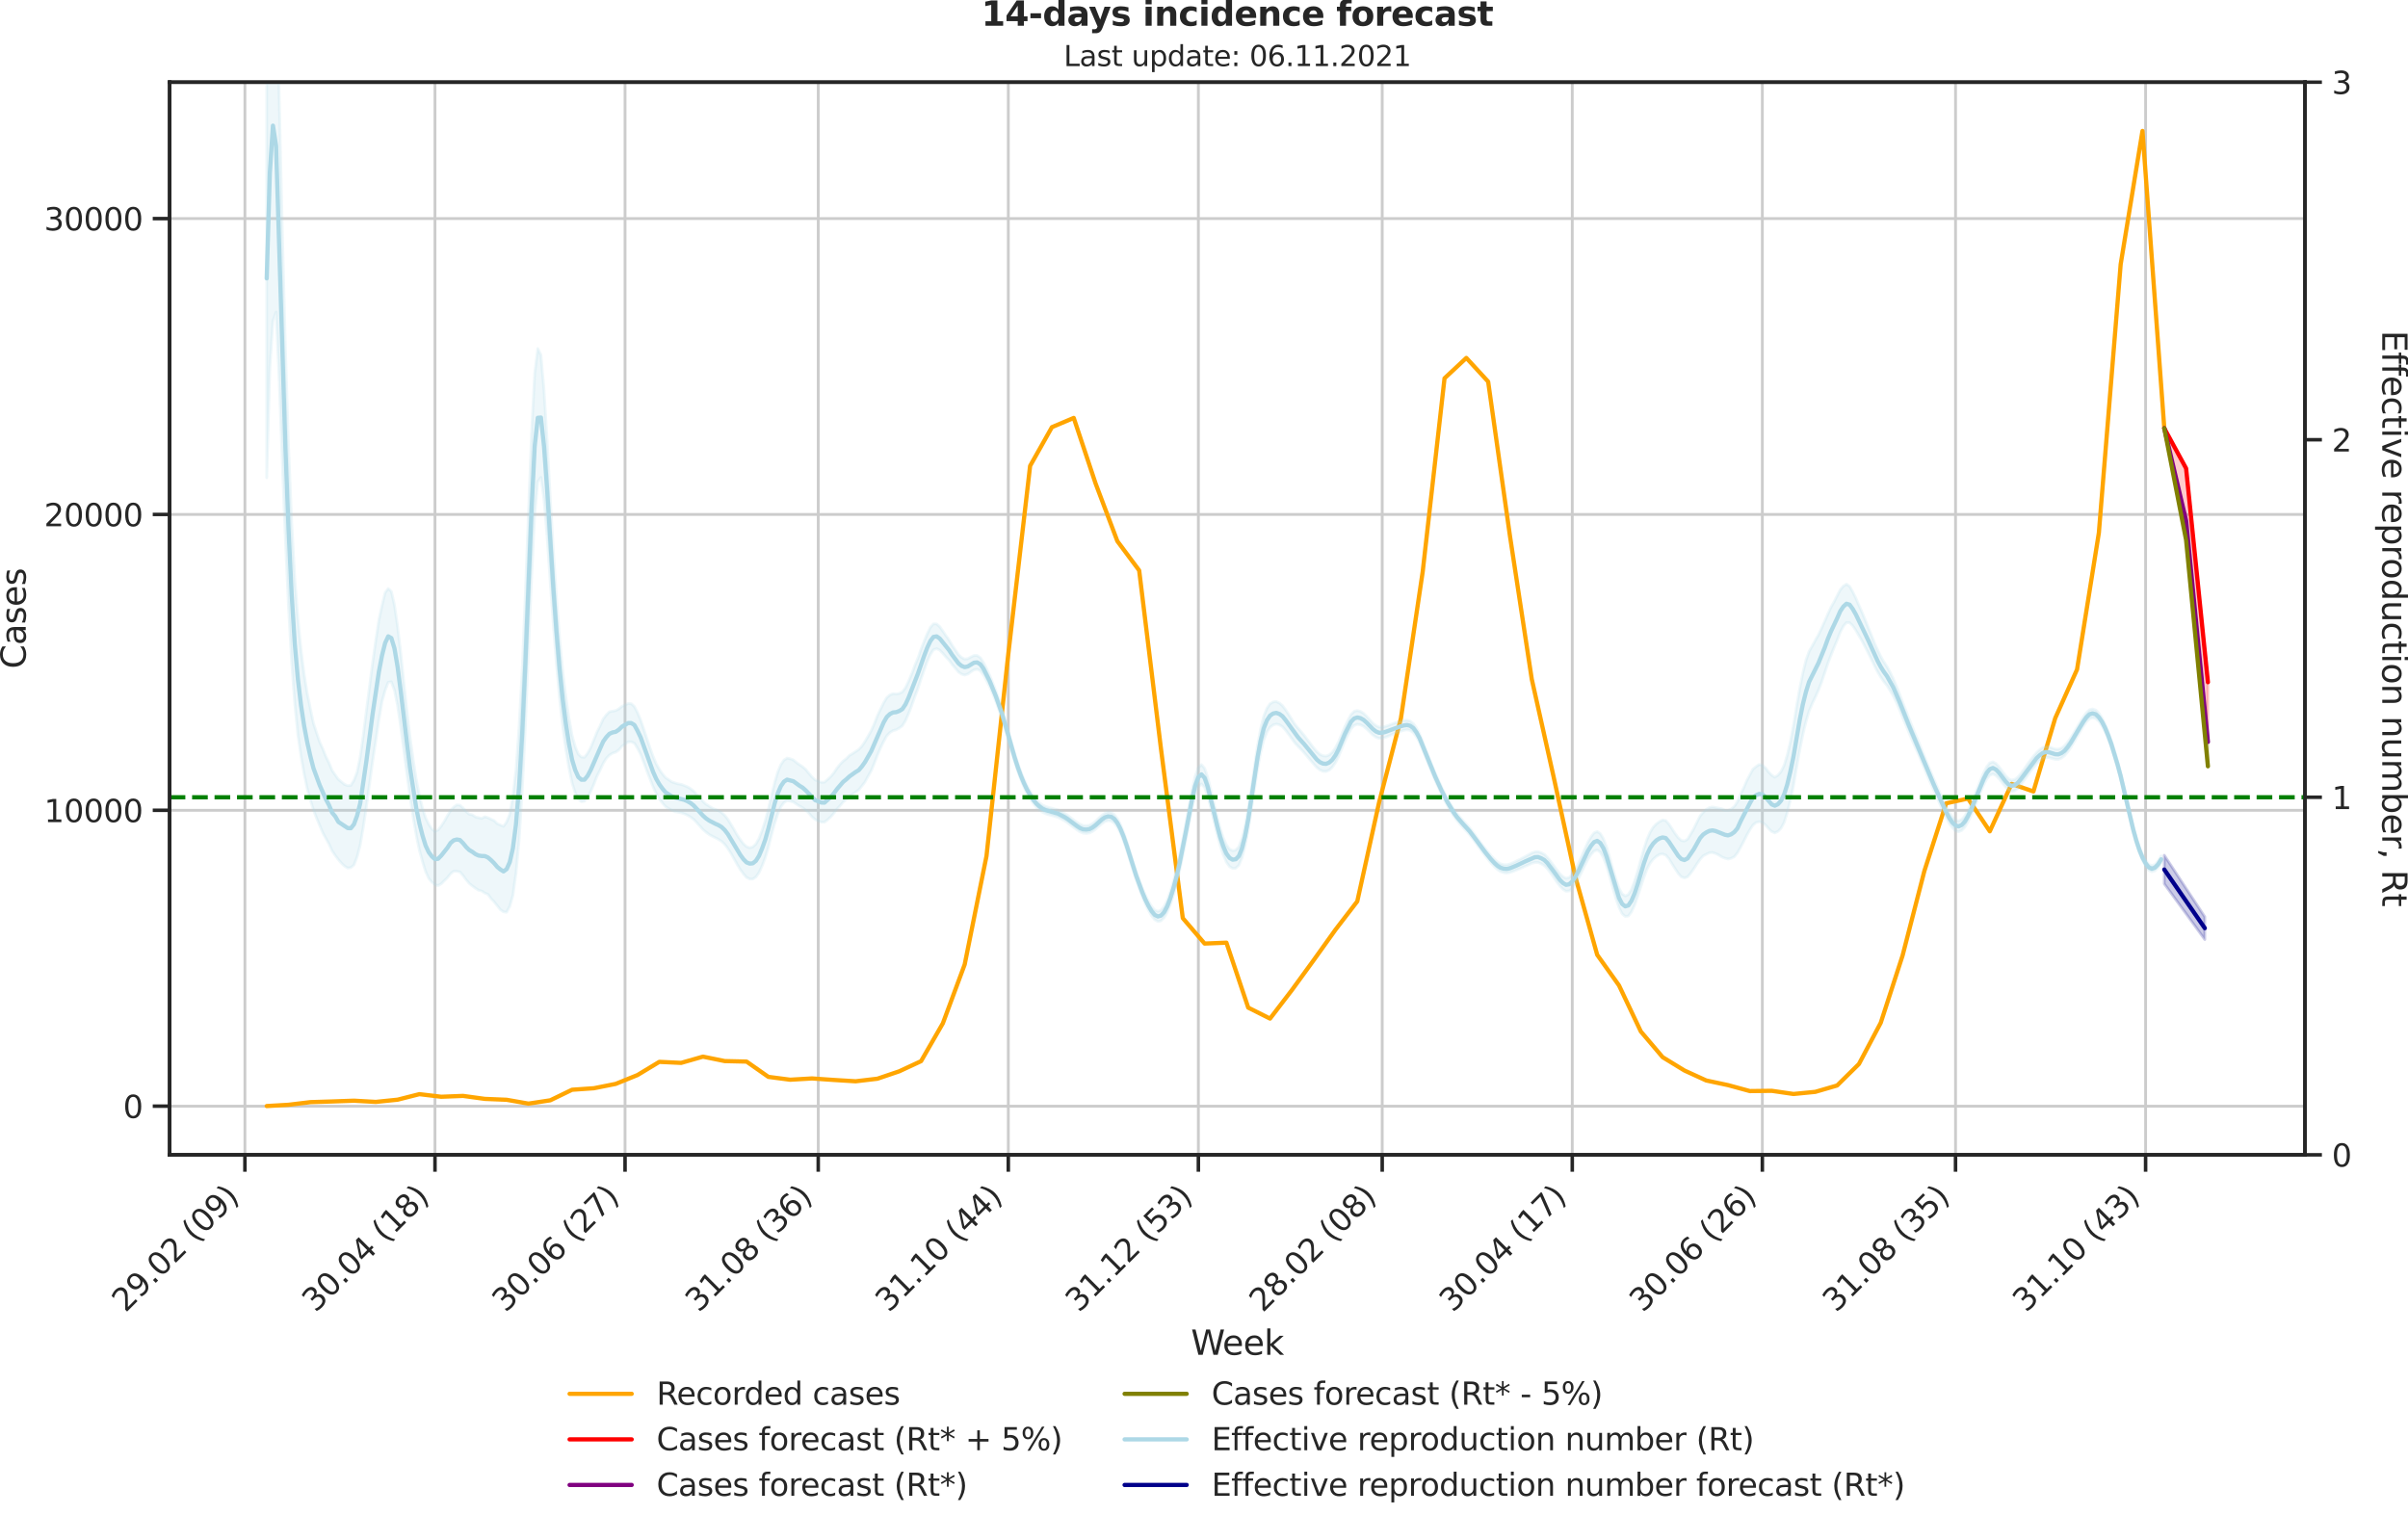 <?xml version="1.0" encoding="utf-8" standalone="no"?>
<!DOCTYPE svg PUBLIC "-//W3C//DTD SVG 1.1//EN"
  "http://www.w3.org/Graphics/SVG/1.1/DTD/svg11.dtd">
<svg height="536.657pt" version="1.1" viewBox="0 0 853.09 536.657" width="853.09pt" xmlns="http://www.w3.org/2000/svg" xmlns:xlink="http://www.w3.org/1999/xlink">
 <defs>
  <style type="text/css">*{stroke-linecap:butt;stroke-linejoin:round;}</style>
 </defs>
 <g id="figure_1">
  <g id="patch_1">
   <path d="M 0 536.657 
L 853.09 536.657 
L 853.09 0 
L 0 0 
z
" style="fill:none;"/>
  </g>
  <g id="axes_1">
   <g id="patch_2">
    <path d="M 60.108 409.147 
L 816.591 409.147 
L 816.591 29.118 
L 60.108 29.118 
z
" style="fill:none;"/>
   </g>
   <g id="matplotlib.axis_1">
    <g id="xtick_1">
     <g id="line2d_1">
      <path clip-path="url(#p056626e366)" d="M 86.766 409.147 
L 86.766 29.118 
" style="fill:none;stroke:#cccccc;stroke-linecap:round;"/>
     </g>
     <g id="line2d_2">
      <defs>
       <path d="M 0 0 
L 0 6 
" id="mfbf5f8e671" style="stroke:#262626;stroke-width:1.25;"/>
      </defs>
      <g>
       <use style="fill:#262626;stroke:#262626;stroke-width:1.25;" x="86.766" xlink:href="#mfbf5f8e671" y="409.147"/>
      </g>
     </g>
     <g id="text_1">
      <!-- 29.02 (09) -->
      <g style="fill:#262626;" transform="translate(44.442 465.264)rotate(-45)scale(0.11 -0.11)">
       <defs>
        <path d="M 1228 531 
L 3431 531 
L 3431 0 
L 469 0 
L 469 531 
Q 828 903 1448 1529 
Q 2069 2156 2228 2338 
Q 2531 2678 2651 2914 
Q 2772 3150 2772 3378 
Q 2772 3750 2511 3984 
Q 2250 4219 1831 4219 
Q 1534 4219 1204 4116 
Q 875 4013 500 3803 
L 500 4441 
Q 881 4594 1212 4672 
Q 1544 4750 1819 4750 
Q 2544 4750 2975 4387 
Q 3406 4025 3406 3419 
Q 3406 3131 3298 2873 
Q 3191 2616 2906 2266 
Q 2828 2175 2409 1742 
Q 1991 1309 1228 531 
z
" id="DejaVuSans-32" transform="scale(0.016)"/>
        <path d="M 703 97 
L 703 672 
Q 941 559 1184 500 
Q 1428 441 1663 441 
Q 2288 441 2617 861 
Q 2947 1281 2994 2138 
Q 2813 1869 2534 1725 
Q 2256 1581 1919 1581 
Q 1219 1581 811 2004 
Q 403 2428 403 3163 
Q 403 3881 828 4315 
Q 1253 4750 1959 4750 
Q 2769 4750 3195 4129 
Q 3622 3509 3622 2328 
Q 3622 1225 3098 567 
Q 2575 -91 1691 -91 
Q 1453 -91 1209 -44 
Q 966 3 703 97 
z
M 1959 2075 
Q 2384 2075 2632 2365 
Q 2881 2656 2881 3163 
Q 2881 3666 2632 3958 
Q 2384 4250 1959 4250 
Q 1534 4250 1286 3958 
Q 1038 3666 1038 3163 
Q 1038 2656 1286 2365 
Q 1534 2075 1959 2075 
z
" id="DejaVuSans-39" transform="scale(0.016)"/>
        <path d="M 684 794 
L 1344 794 
L 1344 0 
L 684 0 
L 684 794 
z
" id="DejaVuSans-2e" transform="scale(0.016)"/>
        <path d="M 2034 4250 
Q 1547 4250 1301 3770 
Q 1056 3291 1056 2328 
Q 1056 1369 1301 889 
Q 1547 409 2034 409 
Q 2525 409 2770 889 
Q 3016 1369 3016 2328 
Q 3016 3291 2770 3770 
Q 2525 4250 2034 4250 
z
M 2034 4750 
Q 2819 4750 3233 4129 
Q 3647 3509 3647 2328 
Q 3647 1150 3233 529 
Q 2819 -91 2034 -91 
Q 1250 -91 836 529 
Q 422 1150 422 2328 
Q 422 3509 836 4129 
Q 1250 4750 2034 4750 
z
" id="DejaVuSans-30" transform="scale(0.016)"/>
        <path id="DejaVuSans-20" transform="scale(0.016)"/>
        <path d="M 1984 4856 
Q 1566 4138 1362 3434 
Q 1159 2731 1159 2009 
Q 1159 1288 1364 580 
Q 1569 -128 1984 -844 
L 1484 -844 
Q 1016 -109 783 600 
Q 550 1309 550 2009 
Q 550 2706 781 3412 
Q 1013 4119 1484 4856 
L 1984 4856 
z
" id="DejaVuSans-28" transform="scale(0.016)"/>
        <path d="M 513 4856 
L 1013 4856 
Q 1481 4119 1714 3412 
Q 1947 2706 1947 2009 
Q 1947 1309 1714 600 
Q 1481 -109 1013 -844 
L 513 -844 
Q 928 -128 1133 580 
Q 1338 1288 1338 2009 
Q 1338 2731 1133 3434 
Q 928 4138 513 4856 
z
" id="DejaVuSans-29" transform="scale(0.016)"/>
       </defs>
       <use xlink:href="#DejaVuSans-32"/>
       <use x="63.623" xlink:href="#DejaVuSans-39"/>
       <use x="127.246" xlink:href="#DejaVuSans-2e"/>
       <use x="159.033" xlink:href="#DejaVuSans-30"/>
       <use x="222.656" xlink:href="#DejaVuSans-32"/>
       <use x="286.279" xlink:href="#DejaVuSans-20"/>
       <use x="318.066" xlink:href="#DejaVuSans-28"/>
       <use x="357.08" xlink:href="#DejaVuSans-30"/>
       <use x="420.703" xlink:href="#DejaVuSans-39"/>
       <use x="484.326" xlink:href="#DejaVuSans-29"/>
      </g>
     </g>
    </g>
    <g id="xtick_2">
     <g id="line2d_3">
      <path clip-path="url(#p056626e366)" d="M 154.102 409.147 
L 154.102 29.118 
" style="fill:none;stroke:#cccccc;stroke-linecap:round;"/>
     </g>
     <g id="line2d_4">
      <g>
       <use style="fill:#262626;stroke:#262626;stroke-width:1.25;" x="154.102" xlink:href="#mfbf5f8e671" y="409.147"/>
      </g>
     </g>
     <g id="text_2">
      <!-- 30.04 (18) -->
      <g style="fill:#262626;" transform="translate(111.778 465.264)rotate(-45)scale(0.11 -0.11)">
       <defs>
        <path d="M 2597 2516 
Q 3050 2419 3304 2112 
Q 3559 1806 3559 1356 
Q 3559 666 3084 287 
Q 2609 -91 1734 -91 
Q 1441 -91 1130 -33 
Q 819 25 488 141 
L 488 750 
Q 750 597 1062 519 
Q 1375 441 1716 441 
Q 2309 441 2620 675 
Q 2931 909 2931 1356 
Q 2931 1769 2642 2001 
Q 2353 2234 1838 2234 
L 1294 2234 
L 1294 2753 
L 1863 2753 
Q 2328 2753 2575 2939 
Q 2822 3125 2822 3475 
Q 2822 3834 2567 4026 
Q 2313 4219 1838 4219 
Q 1578 4219 1281 4162 
Q 984 4106 628 3988 
L 628 4550 
Q 988 4650 1302 4700 
Q 1616 4750 1894 4750 
Q 2613 4750 3031 4423 
Q 3450 4097 3450 3541 
Q 3450 3153 3228 2886 
Q 3006 2619 2597 2516 
z
" id="DejaVuSans-33" transform="scale(0.016)"/>
        <path d="M 2419 4116 
L 825 1625 
L 2419 1625 
L 2419 4116 
z
M 2253 4666 
L 3047 4666 
L 3047 1625 
L 3713 1625 
L 3713 1100 
L 3047 1100 
L 3047 0 
L 2419 0 
L 2419 1100 
L 313 1100 
L 313 1709 
L 2253 4666 
z
" id="DejaVuSans-34" transform="scale(0.016)"/>
        <path d="M 794 531 
L 1825 531 
L 1825 4091 
L 703 3866 
L 703 4441 
L 1819 4666 
L 2450 4666 
L 2450 531 
L 3481 531 
L 3481 0 
L 794 0 
L 794 531 
z
" id="DejaVuSans-31" transform="scale(0.016)"/>
        <path d="M 2034 2216 
Q 1584 2216 1326 1975 
Q 1069 1734 1069 1313 
Q 1069 891 1326 650 
Q 1584 409 2034 409 
Q 2484 409 2743 651 
Q 3003 894 3003 1313 
Q 3003 1734 2745 1975 
Q 2488 2216 2034 2216 
z
M 1403 2484 
Q 997 2584 770 2862 
Q 544 3141 544 3541 
Q 544 4100 942 4425 
Q 1341 4750 2034 4750 
Q 2731 4750 3128 4425 
Q 3525 4100 3525 3541 
Q 3525 3141 3298 2862 
Q 3072 2584 2669 2484 
Q 3125 2378 3379 2068 
Q 3634 1759 3634 1313 
Q 3634 634 3220 271 
Q 2806 -91 2034 -91 
Q 1263 -91 848 271 
Q 434 634 434 1313 
Q 434 1759 690 2068 
Q 947 2378 1403 2484 
z
M 1172 3481 
Q 1172 3119 1398 2916 
Q 1625 2713 2034 2713 
Q 2441 2713 2670 2916 
Q 2900 3119 2900 3481 
Q 2900 3844 2670 4047 
Q 2441 4250 2034 4250 
Q 1625 4250 1398 4047 
Q 1172 3844 1172 3481 
z
" id="DejaVuSans-38" transform="scale(0.016)"/>
       </defs>
       <use xlink:href="#DejaVuSans-33"/>
       <use x="63.623" xlink:href="#DejaVuSans-30"/>
       <use x="127.246" xlink:href="#DejaVuSans-2e"/>
       <use x="159.033" xlink:href="#DejaVuSans-30"/>
       <use x="222.656" xlink:href="#DejaVuSans-34"/>
       <use x="286.279" xlink:href="#DejaVuSans-20"/>
       <use x="318.066" xlink:href="#DejaVuSans-28"/>
       <use x="357.08" xlink:href="#DejaVuSans-31"/>
       <use x="420.703" xlink:href="#DejaVuSans-38"/>
       <use x="484.326" xlink:href="#DejaVuSans-29"/>
      </g>
     </g>
    </g>
    <g id="xtick_3">
     <g id="line2d_5">
      <path clip-path="url(#p056626e366)" d="M 221.438 409.147 
L 221.438 29.118 
" style="fill:none;stroke:#cccccc;stroke-linecap:round;"/>
     </g>
     <g id="line2d_6">
      <g>
       <use style="fill:#262626;stroke:#262626;stroke-width:1.25;" x="221.438" xlink:href="#mfbf5f8e671" y="409.147"/>
      </g>
     </g>
     <g id="text_3">
      <!-- 30.06 (27) -->
      <g style="fill:#262626;" transform="translate(179.114 465.264)rotate(-45)scale(0.11 -0.11)">
       <defs>
        <path d="M 2113 2584 
Q 1688 2584 1439 2293 
Q 1191 2003 1191 1497 
Q 1191 994 1439 701 
Q 1688 409 2113 409 
Q 2538 409 2786 701 
Q 3034 994 3034 1497 
Q 3034 2003 2786 2293 
Q 2538 2584 2113 2584 
z
M 3366 4563 
L 3366 3988 
Q 3128 4100 2886 4159 
Q 2644 4219 2406 4219 
Q 1781 4219 1451 3797 
Q 1122 3375 1075 2522 
Q 1259 2794 1537 2939 
Q 1816 3084 2150 3084 
Q 2853 3084 3261 2657 
Q 3669 2231 3669 1497 
Q 3669 778 3244 343 
Q 2819 -91 2113 -91 
Q 1303 -91 875 529 
Q 447 1150 447 2328 
Q 447 3434 972 4092 
Q 1497 4750 2381 4750 
Q 2619 4750 2861 4703 
Q 3103 4656 3366 4563 
z
" id="DejaVuSans-36" transform="scale(0.016)"/>
        <path d="M 525 4666 
L 3525 4666 
L 3525 4397 
L 1831 0 
L 1172 0 
L 2766 4134 
L 525 4134 
L 525 4666 
z
" id="DejaVuSans-37" transform="scale(0.016)"/>
       </defs>
       <use xlink:href="#DejaVuSans-33"/>
       <use x="63.623" xlink:href="#DejaVuSans-30"/>
       <use x="127.246" xlink:href="#DejaVuSans-2e"/>
       <use x="159.033" xlink:href="#DejaVuSans-30"/>
       <use x="222.656" xlink:href="#DejaVuSans-36"/>
       <use x="286.279" xlink:href="#DejaVuSans-20"/>
       <use x="318.066" xlink:href="#DejaVuSans-28"/>
       <use x="357.08" xlink:href="#DejaVuSans-32"/>
       <use x="420.703" xlink:href="#DejaVuSans-37"/>
       <use x="484.326" xlink:href="#DejaVuSans-29"/>
      </g>
     </g>
    </g>
    <g id="xtick_4">
     <g id="line2d_7">
      <path clip-path="url(#p056626e366)" d="M 289.878 409.147 
L 289.878 29.118 
" style="fill:none;stroke:#cccccc;stroke-linecap:round;"/>
     </g>
     <g id="line2d_8">
      <g>
       <use style="fill:#262626;stroke:#262626;stroke-width:1.25;" x="289.878" xlink:href="#mfbf5f8e671" y="409.147"/>
      </g>
     </g>
     <g id="text_4">
      <!-- 31.08 (36) -->
      <g style="fill:#262626;" transform="translate(247.554 465.264)rotate(-45)scale(0.11 -0.11)">
       <use xlink:href="#DejaVuSans-33"/>
       <use x="63.623" xlink:href="#DejaVuSans-31"/>
       <use x="127.246" xlink:href="#DejaVuSans-2e"/>
       <use x="159.033" xlink:href="#DejaVuSans-30"/>
       <use x="222.656" xlink:href="#DejaVuSans-38"/>
       <use x="286.279" xlink:href="#DejaVuSans-20"/>
       <use x="318.066" xlink:href="#DejaVuSans-28"/>
       <use x="357.08" xlink:href="#DejaVuSans-33"/>
       <use x="420.703" xlink:href="#DejaVuSans-36"/>
       <use x="484.326" xlink:href="#DejaVuSans-29"/>
      </g>
     </g>
    </g>
    <g id="xtick_5">
     <g id="line2d_9">
      <path clip-path="url(#p056626e366)" d="M 357.215 409.147 
L 357.215 29.118 
" style="fill:none;stroke:#cccccc;stroke-linecap:round;"/>
     </g>
     <g id="line2d_10">
      <g>
       <use style="fill:#262626;stroke:#262626;stroke-width:1.25;" x="357.215" xlink:href="#mfbf5f8e671" y="409.147"/>
      </g>
     </g>
     <g id="text_5">
      <!-- 31.10 (44) -->
      <g style="fill:#262626;" transform="translate(314.89 465.264)rotate(-45)scale(0.11 -0.11)">
       <use xlink:href="#DejaVuSans-33"/>
       <use x="63.623" xlink:href="#DejaVuSans-31"/>
       <use x="127.246" xlink:href="#DejaVuSans-2e"/>
       <use x="159.033" xlink:href="#DejaVuSans-31"/>
       <use x="222.656" xlink:href="#DejaVuSans-30"/>
       <use x="286.279" xlink:href="#DejaVuSans-20"/>
       <use x="318.066" xlink:href="#DejaVuSans-28"/>
       <use x="357.08" xlink:href="#DejaVuSans-34"/>
       <use x="420.703" xlink:href="#DejaVuSans-34"/>
       <use x="484.326" xlink:href="#DejaVuSans-29"/>
      </g>
     </g>
    </g>
    <g id="xtick_6">
     <g id="line2d_11">
      <path clip-path="url(#p056626e366)" d="M 424.551 409.147 
L 424.551 29.118 
" style="fill:none;stroke:#cccccc;stroke-linecap:round;"/>
     </g>
     <g id="line2d_12">
      <g>
       <use style="fill:#262626;stroke:#262626;stroke-width:1.25;" x="424.551" xlink:href="#mfbf5f8e671" y="409.147"/>
      </g>
     </g>
     <g id="text_6">
      <!-- 31.12 (53) -->
      <g style="fill:#262626;" transform="translate(382.227 465.264)rotate(-45)scale(0.11 -0.11)">
       <defs>
        <path d="M 691 4666 
L 3169 4666 
L 3169 4134 
L 1269 4134 
L 1269 2991 
Q 1406 3038 1543 3061 
Q 1681 3084 1819 3084 
Q 2600 3084 3056 2656 
Q 3513 2228 3513 1497 
Q 3513 744 3044 326 
Q 2575 -91 1722 -91 
Q 1428 -91 1123 -41 
Q 819 9 494 109 
L 494 744 
Q 775 591 1075 516 
Q 1375 441 1709 441 
Q 2250 441 2565 725 
Q 2881 1009 2881 1497 
Q 2881 1984 2565 2268 
Q 2250 2553 1709 2553 
Q 1456 2553 1204 2497 
Q 953 2441 691 2322 
L 691 4666 
z
" id="DejaVuSans-35" transform="scale(0.016)"/>
       </defs>
       <use xlink:href="#DejaVuSans-33"/>
       <use x="63.623" xlink:href="#DejaVuSans-31"/>
       <use x="127.246" xlink:href="#DejaVuSans-2e"/>
       <use x="159.033" xlink:href="#DejaVuSans-31"/>
       <use x="222.656" xlink:href="#DejaVuSans-32"/>
       <use x="286.279" xlink:href="#DejaVuSans-20"/>
       <use x="318.066" xlink:href="#DejaVuSans-28"/>
       <use x="357.08" xlink:href="#DejaVuSans-35"/>
       <use x="420.703" xlink:href="#DejaVuSans-33"/>
       <use x="484.326" xlink:href="#DejaVuSans-29"/>
      </g>
     </g>
    </g>
    <g id="xtick_7">
     <g id="line2d_13">
      <path clip-path="url(#p056626e366)" d="M 489.679 409.147 
L 489.679 29.118 
" style="fill:none;stroke:#cccccc;stroke-linecap:round;"/>
     </g>
     <g id="line2d_14">
      <g>
       <use style="fill:#262626;stroke:#262626;stroke-width:1.25;" x="489.679" xlink:href="#mfbf5f8e671" y="409.147"/>
      </g>
     </g>
     <g id="text_7">
      <!-- 28.02 (08) -->
      <g style="fill:#262626;" transform="translate(447.355 465.264)rotate(-45)scale(0.11 -0.11)">
       <use xlink:href="#DejaVuSans-32"/>
       <use x="63.623" xlink:href="#DejaVuSans-38"/>
       <use x="127.246" xlink:href="#DejaVuSans-2e"/>
       <use x="159.033" xlink:href="#DejaVuSans-30"/>
       <use x="222.656" xlink:href="#DejaVuSans-32"/>
       <use x="286.279" xlink:href="#DejaVuSans-20"/>
       <use x="318.066" xlink:href="#DejaVuSans-28"/>
       <use x="357.08" xlink:href="#DejaVuSans-30"/>
       <use x="420.703" xlink:href="#DejaVuSans-38"/>
       <use x="484.326" xlink:href="#DejaVuSans-29"/>
      </g>
     </g>
    </g>
    <g id="xtick_8">
     <g id="line2d_15">
      <path clip-path="url(#p056626e366)" d="M 557.015 409.147 
L 557.015 29.118 
" style="fill:none;stroke:#cccccc;stroke-linecap:round;"/>
     </g>
     <g id="line2d_16">
      <g>
       <use style="fill:#262626;stroke:#262626;stroke-width:1.25;" x="557.015" xlink:href="#mfbf5f8e671" y="409.147"/>
      </g>
     </g>
     <g id="text_8">
      <!-- 30.04 (17) -->
      <g style="fill:#262626;" transform="translate(514.691 465.264)rotate(-45)scale(0.11 -0.11)">
       <use xlink:href="#DejaVuSans-33"/>
       <use x="63.623" xlink:href="#DejaVuSans-30"/>
       <use x="127.246" xlink:href="#DejaVuSans-2e"/>
       <use x="159.033" xlink:href="#DejaVuSans-30"/>
       <use x="222.656" xlink:href="#DejaVuSans-34"/>
       <use x="286.279" xlink:href="#DejaVuSans-20"/>
       <use x="318.066" xlink:href="#DejaVuSans-28"/>
       <use x="357.08" xlink:href="#DejaVuSans-31"/>
       <use x="420.703" xlink:href="#DejaVuSans-37"/>
       <use x="484.326" xlink:href="#DejaVuSans-29"/>
      </g>
     </g>
    </g>
    <g id="xtick_9">
     <g id="line2d_17">
      <path clip-path="url(#p056626e366)" d="M 624.352 409.147 
L 624.352 29.118 
" style="fill:none;stroke:#cccccc;stroke-linecap:round;"/>
     </g>
     <g id="line2d_18">
      <g>
       <use style="fill:#262626;stroke:#262626;stroke-width:1.25;" x="624.352" xlink:href="#mfbf5f8e671" y="409.147"/>
      </g>
     </g>
     <g id="text_9">
      <!-- 30.06 (26) -->
      <g style="fill:#262626;" transform="translate(582.027 465.264)rotate(-45)scale(0.11 -0.11)">
       <use xlink:href="#DejaVuSans-33"/>
       <use x="63.623" xlink:href="#DejaVuSans-30"/>
       <use x="127.246" xlink:href="#DejaVuSans-2e"/>
       <use x="159.033" xlink:href="#DejaVuSans-30"/>
       <use x="222.656" xlink:href="#DejaVuSans-36"/>
       <use x="286.279" xlink:href="#DejaVuSans-20"/>
       <use x="318.066" xlink:href="#DejaVuSans-28"/>
       <use x="357.08" xlink:href="#DejaVuSans-32"/>
       <use x="420.703" xlink:href="#DejaVuSans-36"/>
       <use x="484.326" xlink:href="#DejaVuSans-29"/>
      </g>
     </g>
    </g>
    <g id="xtick_10">
     <g id="line2d_19">
      <path clip-path="url(#p056626e366)" d="M 692.792 409.147 
L 692.792 29.118 
" style="fill:none;stroke:#cccccc;stroke-linecap:round;"/>
     </g>
     <g id="line2d_20">
      <g>
       <use style="fill:#262626;stroke:#262626;stroke-width:1.25;" x="692.792" xlink:href="#mfbf5f8e671" y="409.147"/>
      </g>
     </g>
     <g id="text_10">
      <!-- 31.08 (35) -->
      <g style="fill:#262626;" transform="translate(650.468 465.264)rotate(-45)scale(0.11 -0.11)">
       <use xlink:href="#DejaVuSans-33"/>
       <use x="63.623" xlink:href="#DejaVuSans-31"/>
       <use x="127.246" xlink:href="#DejaVuSans-2e"/>
       <use x="159.033" xlink:href="#DejaVuSans-30"/>
       <use x="222.656" xlink:href="#DejaVuSans-38"/>
       <use x="286.279" xlink:href="#DejaVuSans-20"/>
       <use x="318.066" xlink:href="#DejaVuSans-28"/>
       <use x="357.08" xlink:href="#DejaVuSans-33"/>
       <use x="420.703" xlink:href="#DejaVuSans-35"/>
       <use x="484.326" xlink:href="#DejaVuSans-29"/>
      </g>
     </g>
    </g>
    <g id="xtick_11">
     <g id="line2d_21">
      <path clip-path="url(#p056626e366)" d="M 760.128 409.147 
L 760.128 29.118 
" style="fill:none;stroke:#cccccc;stroke-linecap:round;"/>
     </g>
     <g id="line2d_22">
      <g>
       <use style="fill:#262626;stroke:#262626;stroke-width:1.25;" x="760.128" xlink:href="#mfbf5f8e671" y="409.147"/>
      </g>
     </g>
     <g id="text_11">
      <!-- 31.10 (43) -->
      <g style="fill:#262626;" transform="translate(717.804 465.264)rotate(-45)scale(0.11 -0.11)">
       <use xlink:href="#DejaVuSans-33"/>
       <use x="63.623" xlink:href="#DejaVuSans-31"/>
       <use x="127.246" xlink:href="#DejaVuSans-2e"/>
       <use x="159.033" xlink:href="#DejaVuSans-31"/>
       <use x="222.656" xlink:href="#DejaVuSans-30"/>
       <use x="286.279" xlink:href="#DejaVuSans-20"/>
       <use x="318.066" xlink:href="#DejaVuSans-28"/>
       <use x="357.08" xlink:href="#DejaVuSans-34"/>
       <use x="420.703" xlink:href="#DejaVuSans-33"/>
       <use x="484.326" xlink:href="#DejaVuSans-29"/>
      </g>
     </g>
    </g>
    <g id="text_12">
     <!-- Week -->
     <g style="fill:#262626;" transform="translate(421.911 479.999)scale(0.12 -0.12)">
      <defs>
       <path d="M 213 4666 
L 850 4666 
L 1831 722 
L 2809 4666 
L 3519 4666 
L 4500 722 
L 5478 4666 
L 6119 4666 
L 4947 0 
L 4153 0 
L 3169 4050 
L 2175 0 
L 1381 0 
L 213 4666 
z
" id="DejaVuSans-57" transform="scale(0.016)"/>
       <path d="M 3597 1894 
L 3597 1613 
L 953 1613 
Q 991 1019 1311 708 
Q 1631 397 2203 397 
Q 2534 397 2845 478 
Q 3156 559 3463 722 
L 3463 178 
Q 3153 47 2828 -22 
Q 2503 -91 2169 -91 
Q 1331 -91 842 396 
Q 353 884 353 1716 
Q 353 2575 817 3079 
Q 1281 3584 2069 3584 
Q 2775 3584 3186 3129 
Q 3597 2675 3597 1894 
z
M 3022 2063 
Q 3016 2534 2758 2815 
Q 2500 3097 2075 3097 
Q 1594 3097 1305 2825 
Q 1016 2553 972 2059 
L 3022 2063 
z
" id="DejaVuSans-65" transform="scale(0.016)"/>
       <path d="M 581 4863 
L 1159 4863 
L 1159 1991 
L 2875 3500 
L 3609 3500 
L 1753 1863 
L 3688 0 
L 2938 0 
L 1159 1709 
L 1159 0 
L 581 0 
L 581 4863 
z
" id="DejaVuSans-6b" transform="scale(0.016)"/>
      </defs>
      <use xlink:href="#DejaVuSans-57"/>
      <use x="93.002" xlink:href="#DejaVuSans-65"/>
      <use x="154.525" xlink:href="#DejaVuSans-65"/>
      <use x="216.049" xlink:href="#DejaVuSans-6b"/>
     </g>
    </g>
   </g>
   <g id="matplotlib.axis_2">
    <g id="ytick_1">
     <g id="line2d_23">
      <path clip-path="url(#p056626e366)" d="M 60.108 391.915 
L 816.591 391.915 
" style="fill:none;stroke:#cccccc;stroke-linecap:round;"/>
     </g>
     <g id="line2d_24">
      <defs>
       <path d="M 0 0 
L -6 0 
" id="m8e507f8e6d" style="stroke:#262626;stroke-width:1.25;"/>
      </defs>
      <g>
       <use style="fill:#262626;stroke:#262626;stroke-width:1.25;" x="60.108" xlink:href="#m8e507f8e6d" y="391.915"/>
      </g>
     </g>
     <g id="text_13">
      <!-- 0 -->
      <g style="fill:#262626;" transform="translate(43.609 396.094)scale(0.11 -0.11)">
       <use xlink:href="#DejaVuSans-30"/>
      </g>
     </g>
    </g>
    <g id="ytick_2">
     <g id="line2d_25">
      <path clip-path="url(#p056626e366)" d="M 60.108 287.09 
L 816.591 287.09 
" style="fill:none;stroke:#cccccc;stroke-linecap:round;"/>
     </g>
     <g id="line2d_26">
      <g>
       <use style="fill:#262626;stroke:#262626;stroke-width:1.25;" x="60.108" xlink:href="#m8e507f8e6d" y="287.09"/>
      </g>
     </g>
     <g id="text_14">
      <!-- 10000 -->
      <g style="fill:#262626;" transform="translate(15.614 291.269)scale(0.11 -0.11)">
       <use xlink:href="#DejaVuSans-31"/>
       <use x="63.623" xlink:href="#DejaVuSans-30"/>
       <use x="127.246" xlink:href="#DejaVuSans-30"/>
       <use x="190.869" xlink:href="#DejaVuSans-30"/>
       <use x="254.492" xlink:href="#DejaVuSans-30"/>
      </g>
     </g>
    </g>
    <g id="ytick_3">
     <g id="line2d_27">
      <path clip-path="url(#p056626e366)" d="M 60.108 182.266 
L 816.591 182.266 
" style="fill:none;stroke:#cccccc;stroke-linecap:round;"/>
     </g>
     <g id="line2d_28">
      <g>
       <use style="fill:#262626;stroke:#262626;stroke-width:1.25;" x="60.108" xlink:href="#m8e507f8e6d" y="182.266"/>
      </g>
     </g>
     <g id="text_15">
      <!-- 20000 -->
      <g style="fill:#262626;" transform="translate(15.614 186.445)scale(0.11 -0.11)">
       <use xlink:href="#DejaVuSans-32"/>
       <use x="63.623" xlink:href="#DejaVuSans-30"/>
       <use x="127.246" xlink:href="#DejaVuSans-30"/>
       <use x="190.869" xlink:href="#DejaVuSans-30"/>
       <use x="254.492" xlink:href="#DejaVuSans-30"/>
      </g>
     </g>
    </g>
    <g id="ytick_4">
     <g id="line2d_29">
      <path clip-path="url(#p056626e366)" d="M 60.108 77.441 
L 816.591 77.441 
" style="fill:none;stroke:#cccccc;stroke-linecap:round;"/>
     </g>
     <g id="line2d_30">
      <g>
       <use style="fill:#262626;stroke:#262626;stroke-width:1.25;" x="60.108" xlink:href="#m8e507f8e6d" y="77.441"/>
      </g>
     </g>
     <g id="text_16">
      <!-- 30000 -->
      <g style="fill:#262626;" transform="translate(15.614 81.62)scale(0.11 -0.11)">
       <use xlink:href="#DejaVuSans-33"/>
       <use x="63.623" xlink:href="#DejaVuSans-30"/>
       <use x="127.246" xlink:href="#DejaVuSans-30"/>
       <use x="190.869" xlink:href="#DejaVuSans-30"/>
       <use x="254.492" xlink:href="#DejaVuSans-30"/>
      </g>
     </g>
    </g>
    <g id="text_17">
     <!-- Cases -->
     <g style="fill:#262626;" transform="translate(9.118 236.942)rotate(-90)scale(0.12 -0.12)">
      <defs>
       <path d="M 4122 4306 
L 4122 3641 
Q 3803 3938 3442 4084 
Q 3081 4231 2675 4231 
Q 1875 4231 1450 3742 
Q 1025 3253 1025 2328 
Q 1025 1406 1450 917 
Q 1875 428 2675 428 
Q 3081 428 3442 575 
Q 3803 722 4122 1019 
L 4122 359 
Q 3791 134 3420 21 
Q 3050 -91 2638 -91 
Q 1578 -91 968 557 
Q 359 1206 359 2328 
Q 359 3453 968 4101 
Q 1578 4750 2638 4750 
Q 3056 4750 3426 4639 
Q 3797 4528 4122 4306 
z
" id="DejaVuSans-43" transform="scale(0.016)"/>
       <path d="M 2194 1759 
Q 1497 1759 1228 1600 
Q 959 1441 959 1056 
Q 959 750 1161 570 
Q 1363 391 1709 391 
Q 2188 391 2477 730 
Q 2766 1069 2766 1631 
L 2766 1759 
L 2194 1759 
z
M 3341 1997 
L 3341 0 
L 2766 0 
L 2766 531 
Q 2569 213 2275 61 
Q 1981 -91 1556 -91 
Q 1019 -91 701 211 
Q 384 513 384 1019 
Q 384 1609 779 1909 
Q 1175 2209 1959 2209 
L 2766 2209 
L 2766 2266 
Q 2766 2663 2505 2880 
Q 2244 3097 1772 3097 
Q 1472 3097 1187 3025 
Q 903 2953 641 2809 
L 641 3341 
Q 956 3463 1253 3523 
Q 1550 3584 1831 3584 
Q 2591 3584 2966 3190 
Q 3341 2797 3341 1997 
z
" id="DejaVuSans-61" transform="scale(0.016)"/>
       <path d="M 2834 3397 
L 2834 2853 
Q 2591 2978 2328 3040 
Q 2066 3103 1784 3103 
Q 1356 3103 1142 2972 
Q 928 2841 928 2578 
Q 928 2378 1081 2264 
Q 1234 2150 1697 2047 
L 1894 2003 
Q 2506 1872 2764 1633 
Q 3022 1394 3022 966 
Q 3022 478 2636 193 
Q 2250 -91 1575 -91 
Q 1294 -91 989 -36 
Q 684 19 347 128 
L 347 722 
Q 666 556 975 473 
Q 1284 391 1588 391 
Q 1994 391 2212 530 
Q 2431 669 2431 922 
Q 2431 1156 2273 1281 
Q 2116 1406 1581 1522 
L 1381 1569 
Q 847 1681 609 1914 
Q 372 2147 372 2553 
Q 372 3047 722 3315 
Q 1072 3584 1716 3584 
Q 2034 3584 2315 3537 
Q 2597 3491 2834 3397 
z
" id="DejaVuSans-73" transform="scale(0.016)"/>
      </defs>
      <use xlink:href="#DejaVuSans-43"/>
      <use x="69.824" xlink:href="#DejaVuSans-61"/>
      <use x="131.104" xlink:href="#DejaVuSans-73"/>
      <use x="183.203" xlink:href="#DejaVuSans-65"/>
      <use x="244.727" xlink:href="#DejaVuSans-73"/>
     </g>
    </g>
   </g>
   <g id="PolyCollection_1">
    <defs>
     <path d="M 766.751 -384.906 
L 766.751 -384.906 
L 774.478 -370.702 
L 782.205 -294.957 
L 782.205 -273.8 
L 782.205 -273.8 
L 774.478 -352.169 
L 766.751 -384.906 
z
" id="m0d217c3613" style="stroke:#ff0000;stroke-opacity:0.2;"/>
    </defs>
    <g clip-path="url(#p056626e366)">
     <use style="fill:#ff0000;fill-opacity:0.2;stroke:#ff0000;stroke-opacity:0.2;" x="0" xlink:href="#m0d217c3613" y="536.657"/>
    </g>
   </g>
   <g id="PolyCollection_2">
    <defs>
     <path d="M 766.751 -384.906 
L 766.751 -384.906 
L 774.478 -352.169 
L 782.205 -273.8 
L 782.205 -265.166 
L 782.205 -265.166 
L 774.478 -345.334 
L 766.751 -384.906 
z
" id="m7bed04583f" style="stroke:#808000;stroke-opacity:0.2;"/>
    </defs>
    <g clip-path="url(#p056626e366)">
     <use style="fill:#808000;fill-opacity:0.2;stroke:#808000;stroke-opacity:0.2;" x="0" xlink:href="#m7bed04583f" y="536.657"/>
    </g>
   </g>
   <g id="line2d_31">
    <path clip-path="url(#p056626e366)" d="M 94.493 391.873 
L 102.22 391.422 
L 109.947 390.489 
L 117.674 390.248 
L 125.402 389.975 
L 133.129 390.405 
L 140.856 389.619 
L 148.583 387.659 
L 156.31 388.581 
L 164.037 388.277 
L 171.764 389.336 
L 179.491 389.651 
L 187.218 391.013 
L 194.945 389.839 
L 202.673 386.097 
L 210.4 385.562 
L 218.127 384.021 
L 225.854 380.887 
L 233.581 376.212 
L 241.308 376.579 
L 249.035 374.367 
L 256.762 375.939 
L 264.489 376.118 
L 272.217 381.537 
L 279.944 382.543 
L 287.671 382.093 
L 295.398 382.627 
L 303.125 383.099 
L 310.852 382.187 
L 318.579 379.566 
L 326.306 375.971 
L 334.033 362.553 
L 341.76 341.714 
L 349.488 303.296 
L 357.215 231.722 
L 364.942 165.064 
L 372.669 151.342 
L 380.396 148.072 
L 388.123 171.259 
L 395.85 191.731 
L 403.577 202.098 
L 411.304 265.318 
L 419.031 325.299 
L 426.759 334.303 
L 434.486 333.989 
L 442.213 357.008 
L 449.94 360.887 
L 457.667 350.803 
L 465.394 340.194 
L 473.121 329.397 
L 480.848 319.345 
L 488.575 284.291 
L 496.303 254.542 
L 504.03 202.528 
L 511.757 134.025 
L 519.484 126.814 
L 527.211 135.21 
L 534.938 189.897 
L 542.665 240.632 
L 550.392 275.172 
L 558.119 310.718 
L 565.846 338.297 
L 573.574 349.146 
L 581.301 365.457 
L 589.028 374.556 
L 596.755 379.283 
L 604.482 382.816 
L 612.209 384.462 
L 619.936 386.569 
L 627.663 386.474 
L 635.39 387.596 
L 643.118 386.841 
L 650.845 384.588 
L 658.572 376.977 
L 666.299 362.365 
L 674.026 338.57 
L 681.753 308.59 
L 689.48 284.606 
L 697.207 282.929 
L 704.934 294.533 
L 712.661 277.729 
L 720.389 280.413 
L 728.116 254.427 
L 735.843 237.194 
L 743.57 188.786 
L 751.297 93.647 
L 759.024 46.392 
L 766.751 151.751 
" style="fill:none;stroke:#ffa500;stroke-linecap:round;stroke-width:1.5;"/>
   </g>
   <g id="line2d_32">
    <path clip-path="url(#p056626e366)" d="M 766.751 151.751 
L 774.478 165.955 
L 782.205 241.699 
" style="fill:none;stroke:#ff0000;stroke-linecap:round;stroke-width:1.5;"/>
   </g>
   <g id="line2d_33">
    <path clip-path="url(#p056626e366)" d="M 766.751 151.751 
L 774.478 184.488 
L 782.205 262.857 
" style="fill:none;stroke:#800080;stroke-linecap:round;stroke-width:1.5;"/>
   </g>
   <g id="line2d_34">
    <path clip-path="url(#p056626e366)" d="M 766.751 151.751 
L 774.478 191.323 
L 782.205 271.491 
" style="fill:none;stroke:#808000;stroke-linecap:round;stroke-width:1.5;"/>
   </g>
   <g id="patch_3">
    <path d="M 60.108 409.147 
L 60.108 29.118 
" style="fill:none;stroke:#262626;stroke-linecap:square;stroke-linejoin:miter;stroke-width:1.25;"/>
   </g>
   <g id="patch_4">
    <path d="M 816.591 409.147 
L 816.591 29.118 
" style="fill:none;stroke:#262626;stroke-linecap:square;stroke-linejoin:miter;stroke-width:1.25;"/>
   </g>
   <g id="patch_5">
    <path d="M 60.108 409.147 
L 816.591 409.147 
" style="fill:none;stroke:#262626;stroke-linecap:square;stroke-linejoin:miter;stroke-width:1.25;"/>
   </g>
   <g id="patch_6">
    <path d="M 60.108 29.118 
L 816.591 29.118 
" style="fill:none;stroke:#262626;stroke-linecap:square;stroke-linejoin:miter;stroke-width:1.25;"/>
   </g>
   <g id="text_18">
    <!-- Last update: 06.11.2021 -->
    <g style="fill:#262626;" transform="translate(376.85 23.418)scale(0.1 -0.1)">
     <defs>
      <path d="M 628 4666 
L 1259 4666 
L 1259 531 
L 3531 531 
L 3531 0 
L 628 0 
L 628 4666 
z
" id="DejaVuSans-4c" transform="scale(0.016)"/>
      <path d="M 1172 4494 
L 1172 3500 
L 2356 3500 
L 2356 3053 
L 1172 3053 
L 1172 1153 
Q 1172 725 1289 603 
Q 1406 481 1766 481 
L 2356 481 
L 2356 0 
L 1766 0 
Q 1100 0 847 248 
Q 594 497 594 1153 
L 594 3053 
L 172 3053 
L 172 3500 
L 594 3500 
L 594 4494 
L 1172 4494 
z
" id="DejaVuSans-74" transform="scale(0.016)"/>
      <path d="M 544 1381 
L 544 3500 
L 1119 3500 
L 1119 1403 
Q 1119 906 1312 657 
Q 1506 409 1894 409 
Q 2359 409 2629 706 
Q 2900 1003 2900 1516 
L 2900 3500 
L 3475 3500 
L 3475 0 
L 2900 0 
L 2900 538 
Q 2691 219 2414 64 
Q 2138 -91 1772 -91 
Q 1169 -91 856 284 
Q 544 659 544 1381 
z
M 1991 3584 
L 1991 3584 
z
" id="DejaVuSans-75" transform="scale(0.016)"/>
      <path d="M 1159 525 
L 1159 -1331 
L 581 -1331 
L 581 3500 
L 1159 3500 
L 1159 2969 
Q 1341 3281 1617 3432 
Q 1894 3584 2278 3584 
Q 2916 3584 3314 3078 
Q 3713 2572 3713 1747 
Q 3713 922 3314 415 
Q 2916 -91 2278 -91 
Q 1894 -91 1617 61 
Q 1341 213 1159 525 
z
M 3116 1747 
Q 3116 2381 2855 2742 
Q 2594 3103 2138 3103 
Q 1681 3103 1420 2742 
Q 1159 2381 1159 1747 
Q 1159 1113 1420 752 
Q 1681 391 2138 391 
Q 2594 391 2855 752 
Q 3116 1113 3116 1747 
z
" id="DejaVuSans-70" transform="scale(0.016)"/>
      <path d="M 2906 2969 
L 2906 4863 
L 3481 4863 
L 3481 0 
L 2906 0 
L 2906 525 
Q 2725 213 2448 61 
Q 2172 -91 1784 -91 
Q 1150 -91 751 415 
Q 353 922 353 1747 
Q 353 2572 751 3078 
Q 1150 3584 1784 3584 
Q 2172 3584 2448 3432 
Q 2725 3281 2906 2969 
z
M 947 1747 
Q 947 1113 1208 752 
Q 1469 391 1925 391 
Q 2381 391 2643 752 
Q 2906 1113 2906 1747 
Q 2906 2381 2643 2742 
Q 2381 3103 1925 3103 
Q 1469 3103 1208 2742 
Q 947 2381 947 1747 
z
" id="DejaVuSans-64" transform="scale(0.016)"/>
      <path d="M 750 794 
L 1409 794 
L 1409 0 
L 750 0 
L 750 794 
z
M 750 3309 
L 1409 3309 
L 1409 2516 
L 750 2516 
L 750 3309 
z
" id="DejaVuSans-3a" transform="scale(0.016)"/>
     </defs>
     <use xlink:href="#DejaVuSans-4c"/>
     <use x="55.713" xlink:href="#DejaVuSans-61"/>
     <use x="116.992" xlink:href="#DejaVuSans-73"/>
     <use x="169.092" xlink:href="#DejaVuSans-74"/>
     <use x="208.301" xlink:href="#DejaVuSans-20"/>
     <use x="240.088" xlink:href="#DejaVuSans-75"/>
     <use x="303.467" xlink:href="#DejaVuSans-70"/>
     <use x="366.943" xlink:href="#DejaVuSans-64"/>
     <use x="430.42" xlink:href="#DejaVuSans-61"/>
     <use x="491.699" xlink:href="#DejaVuSans-74"/>
     <use x="530.908" xlink:href="#DejaVuSans-65"/>
     <use x="592.432" xlink:href="#DejaVuSans-3a"/>
     <use x="626.123" xlink:href="#DejaVuSans-20"/>
     <use x="657.91" xlink:href="#DejaVuSans-30"/>
     <use x="721.533" xlink:href="#DejaVuSans-36"/>
     <use x="785.156" xlink:href="#DejaVuSans-2e"/>
     <use x="816.943" xlink:href="#DejaVuSans-31"/>
     <use x="880.566" xlink:href="#DejaVuSans-31"/>
     <use x="944.189" xlink:href="#DejaVuSans-2e"/>
     <use x="975.977" xlink:href="#DejaVuSans-32"/>
     <use x="1039.6" xlink:href="#DejaVuSans-30"/>
     <use x="1103.223" xlink:href="#DejaVuSans-32"/>
     <use x="1166.846" xlink:href="#DejaVuSans-31"/>
    </g>
   </g>
   <g id="text_19">
    <!-- 14-days incidence forecast -->
    <g style="fill:#262626;" transform="translate(347.685 9.118)scale(0.12 -0.12)">
     <defs>
      <path d="M 750 831 
L 1813 831 
L 1813 3847 
L 722 3622 
L 722 4441 
L 1806 4666 
L 2950 4666 
L 2950 831 
L 4013 831 
L 4013 0 
L 750 0 
L 750 831 
z
" id="DejaVuSans-Bold-31" transform="scale(0.016)"/>
      <path d="M 2356 3675 
L 1038 1722 
L 2356 1722 
L 2356 3675 
z
M 2156 4666 
L 3494 4666 
L 3494 1722 
L 4159 1722 
L 4159 850 
L 3494 850 
L 3494 0 
L 2356 0 
L 2356 850 
L 288 850 
L 288 1881 
L 2156 4666 
z
" id="DejaVuSans-Bold-34" transform="scale(0.016)"/>
      <path d="M 347 2297 
L 2309 2297 
L 2309 1388 
L 347 1388 
L 347 2297 
z
" id="DejaVuSans-Bold-2d" transform="scale(0.016)"/>
      <path d="M 2919 2988 
L 2919 4863 
L 4044 4863 
L 4044 0 
L 2919 0 
L 2919 506 
Q 2688 197 2409 53 
Q 2131 -91 1766 -91 
Q 1119 -91 703 423 
Q 288 938 288 1747 
Q 288 2556 703 3070 
Q 1119 3584 1766 3584 
Q 2128 3584 2408 3439 
Q 2688 3294 2919 2988 
z
M 2181 722 
Q 2541 722 2730 984 
Q 2919 1247 2919 1747 
Q 2919 2247 2730 2509 
Q 2541 2772 2181 2772 
Q 1825 2772 1636 2509 
Q 1447 2247 1447 1747 
Q 1447 1247 1636 984 
Q 1825 722 2181 722 
z
" id="DejaVuSans-Bold-64" transform="scale(0.016)"/>
      <path d="M 2106 1575 
Q 1756 1575 1579 1456 
Q 1403 1338 1403 1106 
Q 1403 894 1545 773 
Q 1688 653 1941 653 
Q 2256 653 2472 879 
Q 2688 1106 2688 1447 
L 2688 1575 
L 2106 1575 
z
M 3816 1997 
L 3816 0 
L 2688 0 
L 2688 519 
Q 2463 200 2181 54 
Q 1900 -91 1497 -91 
Q 953 -91 614 226 
Q 275 544 275 1050 
Q 275 1666 698 1953 
Q 1122 2241 2028 2241 
L 2688 2241 
L 2688 2328 
Q 2688 2594 2478 2717 
Q 2269 2841 1825 2841 
Q 1466 2841 1156 2769 
Q 847 2697 581 2553 
L 581 3406 
Q 941 3494 1303 3539 
Q 1666 3584 2028 3584 
Q 2975 3584 3395 3211 
Q 3816 2838 3816 1997 
z
" id="DejaVuSans-Bold-61" transform="scale(0.016)"/>
      <path d="M 78 3500 
L 1197 3500 
L 2138 1125 
L 2938 3500 
L 4056 3500 
L 2584 -331 
Q 2363 -916 2067 -1148 
Q 1772 -1381 1288 -1381 
L 641 -1381 
L 641 -647 
L 991 -647 
Q 1275 -647 1404 -556 
Q 1534 -466 1606 -231 
L 1638 -134 
L 78 3500 
z
" id="DejaVuSans-Bold-79" transform="scale(0.016)"/>
      <path d="M 3272 3391 
L 3272 2541 
Q 2913 2691 2578 2766 
Q 2244 2841 1947 2841 
Q 1628 2841 1473 2761 
Q 1319 2681 1319 2516 
Q 1319 2381 1436 2309 
Q 1553 2238 1856 2203 
L 2053 2175 
Q 2913 2066 3209 1816 
Q 3506 1566 3506 1031 
Q 3506 472 3093 190 
Q 2681 -91 1863 -91 
Q 1516 -91 1145 -36 
Q 775 19 384 128 
L 384 978 
Q 719 816 1070 734 
Q 1422 653 1784 653 
Q 2113 653 2278 743 
Q 2444 834 2444 1013 
Q 2444 1163 2330 1236 
Q 2216 1309 1875 1350 
L 1678 1375 
Q 931 1469 631 1722 
Q 331 1975 331 2491 
Q 331 3047 712 3315 
Q 1094 3584 1881 3584 
Q 2191 3584 2531 3537 
Q 2872 3491 3272 3391 
z
" id="DejaVuSans-Bold-73" transform="scale(0.016)"/>
      <path id="DejaVuSans-Bold-20" transform="scale(0.016)"/>
      <path d="M 538 3500 
L 1656 3500 
L 1656 0 
L 538 0 
L 538 3500 
z
M 538 4863 
L 1656 4863 
L 1656 3950 
L 538 3950 
L 538 4863 
z
" id="DejaVuSans-Bold-69" transform="scale(0.016)"/>
      <path d="M 4056 2131 
L 4056 0 
L 2931 0 
L 2931 347 
L 2931 1631 
Q 2931 2084 2911 2256 
Q 2891 2428 2841 2509 
Q 2775 2619 2662 2680 
Q 2550 2741 2406 2741 
Q 2056 2741 1856 2470 
Q 1656 2200 1656 1722 
L 1656 0 
L 538 0 
L 538 3500 
L 1656 3500 
L 1656 2988 
Q 1909 3294 2193 3439 
Q 2478 3584 2822 3584 
Q 3428 3584 3742 3212 
Q 4056 2841 4056 2131 
z
" id="DejaVuSans-Bold-6e" transform="scale(0.016)"/>
      <path d="M 3366 3391 
L 3366 2478 
Q 3138 2634 2908 2709 
Q 2678 2784 2431 2784 
Q 1963 2784 1702 2511 
Q 1441 2238 1441 1747 
Q 1441 1256 1702 982 
Q 1963 709 2431 709 
Q 2694 709 2930 787 
Q 3166 866 3366 1019 
L 3366 103 
Q 3103 6 2833 -42 
Q 2563 -91 2291 -91 
Q 1344 -91 809 395 
Q 275 881 275 1747 
Q 275 2613 809 3098 
Q 1344 3584 2291 3584 
Q 2566 3584 2833 3536 
Q 3100 3488 3366 3391 
z
" id="DejaVuSans-Bold-63" transform="scale(0.016)"/>
      <path d="M 4031 1759 
L 4031 1441 
L 1416 1441 
Q 1456 1047 1700 850 
Q 1944 653 2381 653 
Q 2734 653 3104 758 
Q 3475 863 3866 1075 
L 3866 213 
Q 3469 63 3072 -14 
Q 2675 -91 2278 -91 
Q 1328 -91 801 392 
Q 275 875 275 1747 
Q 275 2603 792 3093 
Q 1309 3584 2216 3584 
Q 3041 3584 3536 3087 
Q 4031 2591 4031 1759 
z
M 2881 2131 
Q 2881 2450 2695 2645 
Q 2509 2841 2209 2841 
Q 1884 2841 1681 2658 
Q 1478 2475 1428 2131 
L 2881 2131 
z
" id="DejaVuSans-Bold-65" transform="scale(0.016)"/>
      <path d="M 2841 4863 
L 2841 4128 
L 2222 4128 
Q 1984 4128 1890 4042 
Q 1797 3956 1797 3744 
L 1797 3500 
L 2753 3500 
L 2753 2700 
L 1797 2700 
L 1797 0 
L 678 0 
L 678 2700 
L 122 2700 
L 122 3500 
L 678 3500 
L 678 3744 
Q 678 4316 997 4589 
Q 1316 4863 1984 4863 
L 2841 4863 
z
" id="DejaVuSans-Bold-66" transform="scale(0.016)"/>
      <path d="M 2203 2784 
Q 1831 2784 1636 2517 
Q 1441 2250 1441 1747 
Q 1441 1244 1636 976 
Q 1831 709 2203 709 
Q 2569 709 2762 976 
Q 2956 1244 2956 1747 
Q 2956 2250 2762 2517 
Q 2569 2784 2203 2784 
z
M 2203 3584 
Q 3106 3584 3614 3096 
Q 4122 2609 4122 1747 
Q 4122 884 3614 396 
Q 3106 -91 2203 -91 
Q 1297 -91 786 396 
Q 275 884 275 1747 
Q 275 2609 786 3096 
Q 1297 3584 2203 3584 
z
" id="DejaVuSans-Bold-6f" transform="scale(0.016)"/>
      <path d="M 3138 2547 
Q 2991 2616 2845 2648 
Q 2700 2681 2553 2681 
Q 2122 2681 1889 2404 
Q 1656 2128 1656 1613 
L 1656 0 
L 538 0 
L 538 3500 
L 1656 3500 
L 1656 2925 
Q 1872 3269 2151 3426 
Q 2431 3584 2822 3584 
Q 2878 3584 2943 3579 
Q 3009 3575 3134 3559 
L 3138 2547 
z
" id="DejaVuSans-Bold-72" transform="scale(0.016)"/>
      <path d="M 1759 4494 
L 1759 3500 
L 2913 3500 
L 2913 2700 
L 1759 2700 
L 1759 1216 
Q 1759 972 1856 886 
Q 1953 800 2241 800 
L 2816 800 
L 2816 0 
L 1856 0 
Q 1194 0 917 276 
Q 641 553 641 1216 
L 641 2700 
L 84 2700 
L 84 3500 
L 641 3500 
L 641 4494 
L 1759 4494 
z
" id="DejaVuSans-Bold-74" transform="scale(0.016)"/>
     </defs>
     <use xlink:href="#DejaVuSans-Bold-31"/>
     <use x="69.58" xlink:href="#DejaVuSans-Bold-34"/>
     <use x="139.16" xlink:href="#DejaVuSans-Bold-2d"/>
     <use x="180.664" xlink:href="#DejaVuSans-Bold-64"/>
     <use x="252.246" xlink:href="#DejaVuSans-Bold-61"/>
     <use x="316.602" xlink:href="#DejaVuSans-Bold-79"/>
     <use x="381.787" xlink:href="#DejaVuSans-Bold-73"/>
     <use x="441.309" xlink:href="#DejaVuSans-Bold-20"/>
     <use x="476.123" xlink:href="#DejaVuSans-Bold-69"/>
     <use x="510.4" xlink:href="#DejaVuSans-Bold-6e"/>
     <use x="581.592" xlink:href="#DejaVuSans-Bold-63"/>
     <use x="640.869" xlink:href="#DejaVuSans-Bold-69"/>
     <use x="675.146" xlink:href="#DejaVuSans-Bold-64"/>
     <use x="746.729" xlink:href="#DejaVuSans-Bold-65"/>
     <use x="814.551" xlink:href="#DejaVuSans-Bold-6e"/>
     <use x="885.742" xlink:href="#DejaVuSans-Bold-63"/>
     <use x="945.02" xlink:href="#DejaVuSans-Bold-65"/>
     <use x="1012.842" xlink:href="#DejaVuSans-Bold-20"/>
     <use x="1047.656" xlink:href="#DejaVuSans-Bold-66"/>
     <use x="1091.162" xlink:href="#DejaVuSans-Bold-6f"/>
     <use x="1159.863" xlink:href="#DejaVuSans-Bold-72"/>
     <use x="1209.18" xlink:href="#DejaVuSans-Bold-65"/>
     <use x="1277.002" xlink:href="#DejaVuSans-Bold-63"/>
     <use x="1336.279" xlink:href="#DejaVuSans-Bold-61"/>
     <use x="1403.76" xlink:href="#DejaVuSans-Bold-73"/>
     <use x="1463.281" xlink:href="#DejaVuSans-Bold-74"/>
    </g>
   </g>
  </g>
  <g id="axes_2">
   <g id="matplotlib.axis_3">
    <g id="ytick_5">
     <g id="line2d_35">
      <defs>
       <path d="M 0 0 
L 6 0 
" id="m2ca7db39cb" style="stroke:#262626;stroke-width:1.25;"/>
      </defs>
      <g>
       <use style="fill:#262626;stroke:#262626;stroke-width:1.25;" x="816.591" xlink:href="#m2ca7db39cb" y="409.147"/>
      </g>
     </g>
     <g id="text_20">
      <!-- 0 -->
      <g style="fill:#262626;" transform="translate(826.091 413.326)scale(0.11 -0.11)">
       <use xlink:href="#DejaVuSans-30"/>
      </g>
     </g>
    </g>
    <g id="ytick_6">
     <g id="line2d_36">
      <g>
       <use style="fill:#262626;stroke:#262626;stroke-width:1.25;" x="816.591" xlink:href="#m2ca7db39cb" y="282.471"/>
      </g>
     </g>
     <g id="text_21">
      <!-- 1 -->
      <g style="fill:#262626;" transform="translate(826.091 286.65)scale(0.11 -0.11)">
       <use xlink:href="#DejaVuSans-31"/>
      </g>
     </g>
    </g>
    <g id="ytick_7">
     <g id="line2d_37">
      <g>
       <use style="fill:#262626;stroke:#262626;stroke-width:1.25;" x="816.591" xlink:href="#m2ca7db39cb" y="155.794"/>
      </g>
     </g>
     <g id="text_22">
      <!-- 2 -->
      <g style="fill:#262626;" transform="translate(826.091 159.974)scale(0.11 -0.11)">
       <use xlink:href="#DejaVuSans-32"/>
      </g>
     </g>
    </g>
    <g id="ytick_8">
     <g id="line2d_38">
      <g>
       <use style="fill:#262626;stroke:#262626;stroke-width:1.25;" x="816.591" xlink:href="#m2ca7db39cb" y="29.118"/>
      </g>
     </g>
     <g id="text_23">
      <!-- 3 -->
      <g style="fill:#262626;" transform="translate(826.091 33.297)scale(0.11 -0.11)">
       <use xlink:href="#DejaVuSans-33"/>
      </g>
     </g>
    </g>
    <g id="text_24">
     <!-- Effective reproduction number, Rt -->
     <g style="fill:#262626;" transform="translate(843.972 117.059)rotate(-270)scale(0.12 -0.12)">
      <defs>
       <path d="M 628 4666 
L 3578 4666 
L 3578 4134 
L 1259 4134 
L 1259 2753 
L 3481 2753 
L 3481 2222 
L 1259 2222 
L 1259 531 
L 3634 531 
L 3634 0 
L 628 0 
L 628 4666 
z
" id="DejaVuSans-45" transform="scale(0.016)"/>
       <path d="M 2375 4863 
L 2375 4384 
L 1825 4384 
Q 1516 4384 1395 4259 
Q 1275 4134 1275 3809 
L 1275 3500 
L 2222 3500 
L 2222 3053 
L 1275 3053 
L 1275 0 
L 697 0 
L 697 3053 
L 147 3053 
L 147 3500 
L 697 3500 
L 697 3744 
Q 697 4328 969 4595 
Q 1241 4863 1831 4863 
L 2375 4863 
z
" id="DejaVuSans-66" transform="scale(0.016)"/>
       <path d="M 3122 3366 
L 3122 2828 
Q 2878 2963 2633 3030 
Q 2388 3097 2138 3097 
Q 1578 3097 1268 2742 
Q 959 2388 959 1747 
Q 959 1106 1268 751 
Q 1578 397 2138 397 
Q 2388 397 2633 464 
Q 2878 531 3122 666 
L 3122 134 
Q 2881 22 2623 -34 
Q 2366 -91 2075 -91 
Q 1284 -91 818 406 
Q 353 903 353 1747 
Q 353 2603 823 3093 
Q 1294 3584 2113 3584 
Q 2378 3584 2631 3529 
Q 2884 3475 3122 3366 
z
" id="DejaVuSans-63" transform="scale(0.016)"/>
       <path d="M 603 3500 
L 1178 3500 
L 1178 0 
L 603 0 
L 603 3500 
z
M 603 4863 
L 1178 4863 
L 1178 4134 
L 603 4134 
L 603 4863 
z
" id="DejaVuSans-69" transform="scale(0.016)"/>
       <path d="M 191 3500 
L 800 3500 
L 1894 563 
L 2988 3500 
L 3597 3500 
L 2284 0 
L 1503 0 
L 191 3500 
z
" id="DejaVuSans-76" transform="scale(0.016)"/>
       <path d="M 2631 2963 
Q 2534 3019 2420 3045 
Q 2306 3072 2169 3072 
Q 1681 3072 1420 2755 
Q 1159 2438 1159 1844 
L 1159 0 
L 581 0 
L 581 3500 
L 1159 3500 
L 1159 2956 
Q 1341 3275 1631 3429 
Q 1922 3584 2338 3584 
Q 2397 3584 2469 3576 
Q 2541 3569 2628 3553 
L 2631 2963 
z
" id="DejaVuSans-72" transform="scale(0.016)"/>
       <path d="M 1959 3097 
Q 1497 3097 1228 2736 
Q 959 2375 959 1747 
Q 959 1119 1226 758 
Q 1494 397 1959 397 
Q 2419 397 2687 759 
Q 2956 1122 2956 1747 
Q 2956 2369 2687 2733 
Q 2419 3097 1959 3097 
z
M 1959 3584 
Q 2709 3584 3137 3096 
Q 3566 2609 3566 1747 
Q 3566 888 3137 398 
Q 2709 -91 1959 -91 
Q 1206 -91 779 398 
Q 353 888 353 1747 
Q 353 2609 779 3096 
Q 1206 3584 1959 3584 
z
" id="DejaVuSans-6f" transform="scale(0.016)"/>
       <path d="M 3513 2113 
L 3513 0 
L 2938 0 
L 2938 2094 
Q 2938 2591 2744 2837 
Q 2550 3084 2163 3084 
Q 1697 3084 1428 2787 
Q 1159 2491 1159 1978 
L 1159 0 
L 581 0 
L 581 3500 
L 1159 3500 
L 1159 2956 
Q 1366 3272 1645 3428 
Q 1925 3584 2291 3584 
Q 2894 3584 3203 3211 
Q 3513 2838 3513 2113 
z
" id="DejaVuSans-6e" transform="scale(0.016)"/>
       <path d="M 3328 2828 
Q 3544 3216 3844 3400 
Q 4144 3584 4550 3584 
Q 5097 3584 5394 3201 
Q 5691 2819 5691 2113 
L 5691 0 
L 5113 0 
L 5113 2094 
Q 5113 2597 4934 2840 
Q 4756 3084 4391 3084 
Q 3944 3084 3684 2787 
Q 3425 2491 3425 1978 
L 3425 0 
L 2847 0 
L 2847 2094 
Q 2847 2600 2669 2842 
Q 2491 3084 2119 3084 
Q 1678 3084 1418 2786 
Q 1159 2488 1159 1978 
L 1159 0 
L 581 0 
L 581 3500 
L 1159 3500 
L 1159 2956 
Q 1356 3278 1631 3431 
Q 1906 3584 2284 3584 
Q 2666 3584 2933 3390 
Q 3200 3197 3328 2828 
z
" id="DejaVuSans-6d" transform="scale(0.016)"/>
       <path d="M 3116 1747 
Q 3116 2381 2855 2742 
Q 2594 3103 2138 3103 
Q 1681 3103 1420 2742 
Q 1159 2381 1159 1747 
Q 1159 1113 1420 752 
Q 1681 391 2138 391 
Q 2594 391 2855 752 
Q 3116 1113 3116 1747 
z
M 1159 2969 
Q 1341 3281 1617 3432 
Q 1894 3584 2278 3584 
Q 2916 3584 3314 3078 
Q 3713 2572 3713 1747 
Q 3713 922 3314 415 
Q 2916 -91 2278 -91 
Q 1894 -91 1617 61 
Q 1341 213 1159 525 
L 1159 0 
L 581 0 
L 581 4863 
L 1159 4863 
L 1159 2969 
z
" id="DejaVuSans-62" transform="scale(0.016)"/>
       <path d="M 750 794 
L 1409 794 
L 1409 256 
L 897 -744 
L 494 -744 
L 750 256 
L 750 794 
z
" id="DejaVuSans-2c" transform="scale(0.016)"/>
       <path d="M 2841 2188 
Q 3044 2119 3236 1894 
Q 3428 1669 3622 1275 
L 4263 0 
L 3584 0 
L 2988 1197 
Q 2756 1666 2539 1819 
Q 2322 1972 1947 1972 
L 1259 1972 
L 1259 0 
L 628 0 
L 628 4666 
L 2053 4666 
Q 2853 4666 3247 4331 
Q 3641 3997 3641 3322 
Q 3641 2881 3436 2590 
Q 3231 2300 2841 2188 
z
M 1259 4147 
L 1259 2491 
L 2053 2491 
Q 2509 2491 2742 2702 
Q 2975 2913 2975 3322 
Q 2975 3731 2742 3939 
Q 2509 4147 2053 4147 
L 1259 4147 
z
" id="DejaVuSans-52" transform="scale(0.016)"/>
      </defs>
      <use xlink:href="#DejaVuSans-45"/>
      <use x="63.184" xlink:href="#DejaVuSans-66"/>
      <use x="98.389" xlink:href="#DejaVuSans-66"/>
      <use x="133.594" xlink:href="#DejaVuSans-65"/>
      <use x="195.117" xlink:href="#DejaVuSans-63"/>
      <use x="250.098" xlink:href="#DejaVuSans-74"/>
      <use x="289.307" xlink:href="#DejaVuSans-69"/>
      <use x="317.09" xlink:href="#DejaVuSans-76"/>
      <use x="376.27" xlink:href="#DejaVuSans-65"/>
      <use x="437.793" xlink:href="#DejaVuSans-20"/>
      <use x="469.58" xlink:href="#DejaVuSans-72"/>
      <use x="508.443" xlink:href="#DejaVuSans-65"/>
      <use x="569.967" xlink:href="#DejaVuSans-70"/>
      <use x="633.443" xlink:href="#DejaVuSans-72"/>
      <use x="672.307" xlink:href="#DejaVuSans-6f"/>
      <use x="733.488" xlink:href="#DejaVuSans-64"/>
      <use x="796.965" xlink:href="#DejaVuSans-75"/>
      <use x="860.344" xlink:href="#DejaVuSans-63"/>
      <use x="915.324" xlink:href="#DejaVuSans-74"/>
      <use x="954.533" xlink:href="#DejaVuSans-69"/>
      <use x="982.316" xlink:href="#DejaVuSans-6f"/>
      <use x="1043.498" xlink:href="#DejaVuSans-6e"/>
      <use x="1106.877" xlink:href="#DejaVuSans-20"/>
      <use x="1138.664" xlink:href="#DejaVuSans-6e"/>
      <use x="1202.043" xlink:href="#DejaVuSans-75"/>
      <use x="1265.422" xlink:href="#DejaVuSans-6d"/>
      <use x="1362.834" xlink:href="#DejaVuSans-62"/>
      <use x="1426.311" xlink:href="#DejaVuSans-65"/>
      <use x="1487.834" xlink:href="#DejaVuSans-72"/>
      <use x="1528.947" xlink:href="#DejaVuSans-2c"/>
      <use x="1560.734" xlink:href="#DejaVuSans-20"/>
      <use x="1592.521" xlink:href="#DejaVuSans-52"/>
      <use x="1662.004" xlink:href="#DejaVuSans-74"/>
     </g>
    </g>
   </g>
   <g id="PolyCollection_3">
    <defs>
     <path d="M 94.493 -521.394 
L 94.493 -367.406 
L 95.597 -405.979 
L 96.701 -423.001 
L 97.805 -426.084 
L 98.909 -402.106 
L 100.012 -372.358 
L 101.116 -345.306 
L 102.22 -321.627 
L 103.324 -302.152 
L 104.428 -287.379 
L 105.532 -276.323 
L 106.636 -268.735 
L 107.74 -262.429 
L 108.843 -257.239 
L 109.947 -253.197 
L 111.051 -249.668 
L 112.155 -246.801 
L 113.259 -244.212 
L 114.363 -241.574 
L 115.467 -239.58 
L 116.571 -237.581 
L 117.674 -235.149 
L 118.778 -233.544 
L 119.882 -232.087 
L 120.986 -230.813 
L 122.09 -229.778 
L 123.194 -229.089 
L 124.298 -229.269 
L 125.402 -230.201 
L 126.505 -233.016 
L 127.609 -237.307 
L 128.713 -243.651 
L 129.817 -250.971 
L 130.921 -258.916 
L 132.025 -266.934 
L 133.129 -274.15 
L 134.233 -281.598 
L 135.336 -288.047 
L 136.44 -292.044 
L 137.544 -294.938 
L 138.648 -295.063 
L 139.752 -292.107 
L 140.856 -286.638 
L 141.96 -279.144 
L 143.063 -270.77 
L 144.167 -262.313 
L 145.271 -254.284 
L 146.375 -247.076 
L 147.479 -240.696 
L 148.583 -235.42 
L 149.687 -231.385 
L 150.791 -227.814 
L 151.894 -225.425 
L 152.998 -224.107 
L 154.102 -223.146 
L 155.206 -222.887 
L 156.31 -223.526 
L 157.414 -224.61 
L 158.518 -225.695 
L 159.622 -227.09 
L 160.725 -227.976 
L 161.829 -227.963 
L 162.933 -227.728 
L 164.037 -226.451 
L 165.141 -224.957 
L 166.245 -223.661 
L 167.349 -222.748 
L 168.453 -221.948 
L 169.556 -221.257 
L 170.66 -220.969 
L 171.764 -220.249 
L 172.868 -219.779 
L 173.972 -218.273 
L 175.076 -217.109 
L 176.18 -215.75 
L 177.284 -214.341 
L 178.387 -213.594 
L 179.491 -213.466 
L 180.595 -215.553 
L 181.699 -219.381 
L 182.803 -227.262 
L 183.907 -239.012 
L 185.011 -256.611 
L 186.114 -279.201 
L 187.218 -305.793 
L 188.322 -331.795 
L 189.426 -354.238 
L 190.53 -365.981 
L 191.634 -367.521 
L 192.738 -359.509 
L 193.842 -346.334 
L 194.945 -330.363 
L 196.049 -315.128 
L 197.153 -301.255 
L 198.257 -289.093 
L 199.361 -279.026 
L 200.465 -271.159 
L 201.569 -264.604 
L 202.673 -259.224 
L 203.776 -255.777 
L 204.88 -253.532 
L 205.984 -252.628 
L 207.088 -252.801 
L 208.192 -254.123 
L 209.296 -256.297 
L 210.4 -258.806 
L 211.504 -261.67 
L 212.607 -263.824 
L 213.711 -266.22 
L 214.815 -267.973 
L 215.919 -269.119 
L 217.023 -269.802 
L 218.127 -270.162 
L 219.231 -270.963 
L 220.335 -272.226 
L 221.438 -273.047 
L 222.542 -273.79 
L 223.646 -273.816 
L 224.75 -273.33 
L 225.854 -271.554 
L 226.958 -269.389 
L 228.062 -266.504 
L 229.166 -263.533 
L 230.269 -260.703 
L 231.373 -257.896 
L 232.477 -255.465 
L 233.581 -253.618 
L 234.685 -252.161 
L 235.789 -250.883 
L 236.893 -250.155 
L 237.996 -249.563 
L 239.1 -249.111 
L 240.204 -248.903 
L 241.308 -248.673 
L 242.412 -248.331 
L 243.516 -247.85 
L 244.62 -247.185 
L 245.724 -246.362 
L 246.827 -245.199 
L 247.931 -243.97 
L 249.035 -242.756 
L 250.139 -241.804 
L 251.243 -240.967 
L 252.347 -240.378 
L 253.451 -239.834 
L 254.555 -239.266 
L 255.658 -238.561 
L 256.762 -237.487 
L 257.866 -236.039 
L 258.97 -234.307 
L 260.074 -232.307 
L 261.178 -230.384 
L 262.282 -228.526 
L 263.386 -227.05 
L 264.489 -225.773 
L 265.593 -225.223 
L 266.697 -225.202 
L 267.801 -225.955 
L 268.905 -227.491 
L 270.009 -229.906 
L 271.113 -232.743 
L 272.217 -236.465 
L 273.32 -240.81 
L 274.424 -244.858 
L 275.528 -248.248 
L 276.632 -250.799 
L 277.736 -252.296 
L 278.84 -253.008 
L 279.944 -252.806 
L 281.047 -252.515 
L 282.151 -251.777 
L 283.255 -251.051 
L 284.359 -250.458 
L 285.463 -249.559 
L 286.567 -248.531 
L 287.671 -247.24 
L 288.775 -246.317 
L 289.878 -245.753 
L 290.982 -245.379 
L 292.086 -245.39 
L 293.19 -246.198 
L 294.294 -247.249 
L 295.398 -248.518 
L 296.502 -249.949 
L 297.606 -251.169 
L 298.709 -252.521 
L 299.813 -253.389 
L 300.917 -254.339 
L 302.021 -255.294 
L 303.125 -256.016 
L 304.229 -256.801 
L 305.333 -258.142 
L 306.437 -259.579 
L 307.54 -261.617 
L 308.644 -263.525 
L 309.748 -266.208 
L 310.852 -269.053 
L 311.956 -271.687 
L 313.06 -273.963 
L 314.164 -275.945 
L 315.268 -277.098 
L 316.371 -277.801 
L 317.475 -278.088 
L 318.579 -278.682 
L 319.683 -279.516 
L 320.787 -281.28 
L 321.891 -283.794 
L 322.995 -286.695 
L 324.098 -289.802 
L 325.202 -292.678 
L 326.306 -296.132 
L 327.41 -299.281 
L 328.514 -302.37 
L 329.618 -304.807 
L 330.722 -306.453 
L 331.826 -306.842 
L 332.929 -306.3 
L 334.033 -305.158 
L 335.137 -303.861 
L 336.241 -302.755 
L 337.345 -301.208 
L 338.449 -299.895 
L 339.553 -298.573 
L 340.657 -297.796 
L 341.76 -297.478 
L 342.864 -297.819 
L 343.968 -298.63 
L 345.072 -299.331 
L 346.176 -299.544 
L 347.28 -299.014 
L 348.384 -297.565 
L 349.488 -295.561 
L 350.591 -293.366 
L 351.695 -290.88 
L 352.799 -288.157 
L 353.903 -285.203 
L 355.007 -282.003 
L 356.111 -278.418 
L 357.215 -274.598 
L 358.319 -270.699 
L 359.422 -266.96 
L 360.526 -263.558 
L 361.63 -260.535 
L 362.734 -257.891 
L 363.838 -255.58 
L 364.942 -253.689 
L 366.046 -252.031 
L 367.15 -250.655 
L 368.253 -249.647 
L 369.357 -248.846 
L 370.461 -248.336 
L 371.565 -247.962 
L 372.669 -247.703 
L 373.773 -247.378 
L 374.877 -247.056 
L 375.98 -246.483 
L 377.084 -245.88 
L 378.188 -245.169 
L 379.292 -244.325 
L 380.396 -243.484 
L 381.5 -242.683 
L 382.604 -241.947 
L 383.708 -241.466 
L 384.811 -241.367 
L 385.915 -241.515 
L 387.019 -242.056 
L 388.123 -242.859 
L 389.227 -243.872 
L 390.331 -244.824 
L 391.435 -245.557 
L 392.539 -245.917 
L 393.642 -245.774 
L 394.746 -245.006 
L 395.85 -243.575 
L 396.954 -241.444 
L 398.058 -238.726 
L 399.162 -235.544 
L 400.266 -232.002 
L 401.37 -228.443 
L 402.473 -225.036 
L 403.577 -221.892 
L 404.681 -218.985 
L 405.785 -216.341 
L 406.889 -214.06 
L 407.993 -212.176 
L 409.097 -210.813 
L 410.201 -210.173 
L 411.304 -210.386 
L 412.408 -211.481 
L 413.512 -213.422 
L 414.616 -216.215 
L 415.72 -219.576 
L 416.824 -223.595 
L 417.928 -228.248 
L 419.031 -233.435 
L 420.135 -239.022 
L 421.239 -244.775 
L 422.343 -250.361 
L 423.447 -254.968 
L 424.551 -257.897 
L 425.655 -258.896 
L 426.759 -257.683 
L 427.862 -254.594 
L 428.966 -250.355 
L 430.07 -245.746 
L 431.174 -241.149 
L 432.278 -237.052 
L 433.382 -233.758 
L 434.486 -231.189 
L 435.59 -229.647 
L 436.693 -228.958 
L 437.797 -229.054 
L 438.901 -230.111 
L 440.005 -232.712 
L 441.109 -236.942 
L 442.213 -242.655 
L 443.317 -249.582 
L 444.421 -257.063 
L 445.524 -264.208 
L 446.628 -270.051 
L 447.732 -274.411 
L 448.836 -277.29 
L 449.94 -278.968 
L 451.044 -279.81 
L 452.148 -280.128 
L 453.252 -279.887 
L 454.355 -279.174 
L 455.459 -277.922 
L 456.563 -276.479 
L 457.667 -274.92 
L 458.771 -273.394 
L 459.875 -272.213 
L 460.979 -271.092 
L 462.082 -269.896 
L 463.186 -268.594 
L 464.29 -267.255 
L 465.394 -265.964 
L 466.498 -264.739 
L 467.602 -263.88 
L 468.706 -263.376 
L 469.81 -263.321 
L 470.913 -263.827 
L 472.017 -264.837 
L 473.121 -266.464 
L 474.225 -268.588 
L 475.329 -271.277 
L 476.433 -273.966 
L 477.537 -276.301 
L 478.641 -278.4 
L 479.744 -279.621 
L 480.848 -280.021 
L 481.952 -279.864 
L 483.056 -279.309 
L 484.16 -278.399 
L 485.264 -277.313 
L 486.368 -276.224 
L 487.472 -275.427 
L 488.575 -275.021 
L 489.679 -275.076 
L 490.783 -275.392 
L 491.887 -275.844 
L 492.991 -276.357 
L 494.095 -276.81 
L 495.199 -277.22 
L 496.303 -277.612 
L 497.406 -277.939 
L 498.51 -278.111 
L 499.614 -277.863 
L 500.718 -277.071 
L 501.822 -275.619 
L 502.926 -273.59 
L 504.03 -271.034 
L 505.134 -268.219 
L 506.237 -265.45 
L 507.341 -262.76 
L 508.445 -260.189 
L 509.549 -257.727 
L 510.653 -255.381 
L 511.757 -253.174 
L 512.861 -251.121 
L 513.964 -249.204 
L 515.068 -247.467 
L 516.172 -245.936 
L 517.276 -244.622 
L 518.38 -243.409 
L 519.484 -242.237 
L 520.588 -241.003 
L 521.692 -239.582 
L 522.795 -238.065 
L 523.899 -236.5 
L 525.003 -234.981 
L 526.107 -233.536 
L 527.211 -232.12 
L 528.315 -230.799 
L 529.419 -229.594 
L 530.523 -228.569 
L 531.626 -227.846 
L 532.73 -227.452 
L 533.834 -227.345 
L 534.938 -227.554 
L 536.042 -227.913 
L 537.146 -228.361 
L 538.25 -228.802 
L 539.354 -229.287 
L 540.457 -229.792 
L 541.561 -230.26 
L 542.665 -230.79 
L 543.769 -231.092 
L 544.873 -231.097 
L 545.977 -230.662 
L 547.081 -229.987 
L 548.185 -228.86 
L 549.288 -227.423 
L 550.392 -225.878 
L 551.496 -224.236 
L 552.6 -222.756 
L 553.704 -221.59 
L 554.808 -220.896 
L 555.912 -220.991 
L 557.015 -221.885 
L 558.119 -223.431 
L 559.223 -225.407 
L 560.327 -227.621 
L 561.431 -229.972 
L 562.535 -232.132 
L 563.639 -233.873 
L 564.743 -235.116 
L 565.846 -235.479 
L 566.95 -234.715 
L 568.054 -232.777 
L 569.158 -229.873 
L 570.262 -226.141 
L 571.366 -222.102 
L 572.47 -218.338 
L 573.574 -215.175 
L 574.677 -212.913 
L 575.781 -211.948 
L 576.885 -212.12 
L 577.989 -213.561 
L 579.093 -215.927 
L 580.197 -219.01 
L 581.301 -222.461 
L 582.405 -225.829 
L 583.508 -228.734 
L 584.612 -230.862 
L 585.716 -232.271 
L 586.82 -233.235 
L 587.924 -233.93 
L 589.028 -234.091 
L 590.132 -233.669 
L 591.236 -232.421 
L 592.339 -230.61 
L 593.443 -228.86 
L 594.547 -227.197 
L 595.651 -225.987 
L 596.755 -225.594 
L 597.859 -225.993 
L 598.963 -227.283 
L 600.067 -228.856 
L 601.17 -230.582 
L 602.274 -232.152 
L 603.378 -233.41 
L 604.482 -234.005 
L 605.586 -234.509 
L 606.69 -234.609 
L 607.794 -234.239 
L 608.897 -233.729 
L 610.001 -233.045 
L 611.105 -232.584 
L 612.209 -232.299 
L 613.313 -232.562 
L 614.417 -233.11 
L 615.521 -234.485 
L 616.625 -236.412 
L 617.728 -238.532 
L 618.832 -240.718 
L 619.936 -242.687 
L 621.04 -244.319 
L 622.144 -245.254 
L 623.248 -245.525 
L 624.352 -245.216 
L 625.456 -244.394 
L 626.559 -243.085 
L 627.663 -242.038 
L 628.767 -241.573 
L 629.871 -242.068 
L 630.975 -243.228 
L 632.079 -245.272 
L 633.183 -248.738 
L 634.287 -253.158 
L 635.39 -258.257 
L 636.494 -264.777 
L 637.598 -270.94 
L 638.702 -276.413 
L 639.806 -280.95 
L 640.91 -284.712 
L 642.014 -287.308 
L 643.118 -289.668 
L 644.221 -292.089 
L 645.325 -294.915 
L 646.429 -298.184 
L 647.533 -301.523 
L 648.637 -304.434 
L 649.741 -307.161 
L 650.845 -309.817 
L 651.948 -312.657 
L 653.052 -314.759 
L 654.156 -316.053 
L 655.26 -316.026 
L 656.364 -314.959 
L 657.468 -313.346 
L 658.572 -311.408 
L 659.676 -309.556 
L 660.779 -307.434 
L 661.883 -305.299 
L 662.987 -303.071 
L 664.091 -300.714 
L 665.195 -298.608 
L 666.299 -296.751 
L 667.403 -295.147 
L 668.507 -293.765 
L 669.61 -292.007 
L 670.714 -290.099 
L 671.818 -287.832 
L 672.922 -285.277 
L 674.026 -282.535 
L 675.13 -279.914 
L 676.234 -277.25 
L 677.338 -274.661 
L 678.441 -272.126 
L 679.545 -269.675 
L 680.649 -267.061 
L 681.753 -264.425 
L 682.857 -261.695 
L 683.961 -259.197 
L 685.065 -256.709 
L 686.169 -254.256 
L 687.272 -251.737 
L 688.376 -249.296 
L 689.48 -247.004 
L 690.584 -244.955 
L 691.688 -243.359 
L 692.792 -242.284 
L 693.896 -241.961 
L 694.999 -242.437 
L 696.103 -243.623 
L 697.207 -245.501 
L 698.311 -247.803 
L 699.415 -250.407 
L 700.519 -253.117 
L 701.623 -255.906 
L 702.727 -258.481 
L 703.83 -260.608 
L 704.934 -261.978 
L 706.038 -262.414 
L 707.142 -261.856 
L 708.246 -260.718 
L 709.35 -259.292 
L 710.454 -257.86 
L 711.558 -256.705 
L 712.661 -256.239 
L 713.765 -256.479 
L 714.869 -257.346 
L 715.973 -258.66 
L 717.077 -260.157 
L 718.181 -261.755 
L 719.285 -263.305 
L 720.389 -264.714 
L 721.492 -266.034 
L 722.596 -267.112 
L 723.7 -267.956 
L 724.804 -268.296 
L 725.908 -268.245 
L 727.012 -267.896 
L 728.116 -267.62 
L 729.22 -267.592 
L 730.323 -268.056 
L 731.427 -268.905 
L 732.531 -270.244 
L 733.635 -271.847 
L 734.739 -273.643 
L 735.843 -275.606 
L 736.947 -277.478 
L 738.051 -279.318 
L 739.154 -280.912 
L 740.258 -282.016 
L 741.362 -282.368 
L 742.466 -282.075 
L 743.57 -281.092 
L 744.674 -279.521 
L 745.778 -277.389 
L 746.881 -274.764 
L 747.985 -271.754 
L 749.089 -268.345 
L 750.193 -264.566 
L 751.297 -260.514 
L 752.401 -256.008 
L 753.505 -251.197 
L 754.609 -246.347 
L 755.712 -241.826 
L 756.816 -237.861 
L 757.92 -234.507 
L 759.024 -231.806 
L 760.128 -229.764 
L 761.232 -228.308 
L 762.336 -227.781 
L 763.44 -228.137 
L 764.543 -229.241 
L 765.647 -231.002 
L 765.647 -233.408 
L 765.647 -233.408 
L 764.543 -231.562 
L 763.44 -230.383 
L 762.336 -229.965 
L 761.232 -230.444 
L 760.128 -231.874 
L 759.024 -233.894 
L 757.92 -236.586 
L 756.816 -239.951 
L 755.712 -243.947 
L 754.609 -248.506 
L 753.505 -253.408 
L 752.401 -258.282 
L 751.297 -262.849 
L 750.193 -266.969 
L 749.089 -270.824 
L 747.985 -274.321 
L 746.881 -277.413 
L 745.778 -280.124 
L 744.674 -282.358 
L 743.57 -284.013 
L 742.466 -285.09 
L 741.362 -285.466 
L 740.258 -285.177 
L 739.154 -284.139 
L 738.051 -282.608 
L 736.947 -280.818 
L 735.843 -278.996 
L 734.739 -277.076 
L 733.635 -275.302 
L 732.531 -273.74 
L 731.427 -272.437 
L 730.323 -271.618 
L 729.22 -271.203 
L 728.116 -271.278 
L 727.012 -271.618 
L 725.908 -272.026 
L 724.804 -272.154 
L 723.7 -271.848 
L 722.596 -271.037 
L 721.492 -270.008 
L 720.389 -268.699 
L 719.285 -267.303 
L 718.181 -265.765 
L 717.077 -264.156 
L 715.973 -262.662 
L 714.869 -261.345 
L 713.765 -260.493 
L 712.661 -260.254 
L 711.558 -260.76 
L 710.454 -261.954 
L 709.35 -263.453 
L 708.246 -264.938 
L 707.142 -266.132 
L 706.038 -266.725 
L 704.934 -266.355 
L 703.83 -264.968 
L 702.727 -262.823 
L 701.623 -260.187 
L 700.519 -257.342 
L 699.415 -254.575 
L 698.311 -251.905 
L 697.207 -249.516 
L 696.103 -247.587 
L 694.999 -246.322 
L 693.896 -245.805 
L 692.792 -246.09 
L 691.688 -247.154 
L 690.584 -248.766 
L 689.48 -250.848 
L 688.376 -253.171 
L 687.272 -255.661 
L 686.169 -258.222 
L 685.065 -260.738 
L 683.961 -263.327 
L 682.857 -265.899 
L 681.753 -268.716 
L 680.649 -271.497 
L 679.545 -274.242 
L 678.441 -276.839 
L 677.338 -279.538 
L 676.234 -282.258 
L 675.13 -285.129 
L 674.026 -287.962 
L 672.922 -290.885 
L 671.818 -293.685 
L 670.714 -296.242 
L 669.61 -298.467 
L 668.507 -300.495 
L 667.403 -302.154 
L 666.299 -304.088 
L 665.195 -306.351 
L 664.091 -308.826 
L 662.987 -311.646 
L 661.883 -314.328 
L 660.779 -317.055 
L 659.676 -319.713 
L 658.572 -322.184 
L 657.468 -324.756 
L 656.364 -327.006 
L 655.26 -328.925 
L 654.156 -329.691 
L 653.052 -328.978 
L 651.948 -327.697 
L 650.845 -325.538 
L 649.741 -323.4 
L 648.637 -321.455 
L 647.533 -319.069 
L 646.429 -316.5 
L 645.325 -314.074 
L 644.221 -311.734 
L 643.118 -309.807 
L 642.014 -307.767 
L 640.91 -305.851 
L 639.806 -302.713 
L 638.702 -298.204 
L 637.598 -292.722 
L 636.494 -286.527 
L 635.39 -279.671 
L 634.287 -273.844 
L 633.183 -269.193 
L 632.079 -265.51 
L 630.975 -263.297 
L 629.871 -261.989 
L 628.767 -261.304 
L 627.663 -262.014 
L 626.559 -263.15 
L 625.456 -264.611 
L 624.352 -265.542 
L 623.248 -265.789 
L 622.144 -265.056 
L 621.04 -264.152 
L 619.936 -262.161 
L 618.832 -260.047 
L 617.728 -257.484 
L 616.625 -255.197 
L 615.521 -252.583 
L 614.417 -250.939 
L 613.313 -250.018 
L 612.209 -249.533 
L 611.105 -249.564 
L 610.001 -250.113 
L 608.897 -250.311 
L 607.794 -250.548 
L 606.69 -250.729 
L 605.586 -250.521 
L 604.482 -249.871 
L 603.378 -248.841 
L 602.274 -247.507 
L 601.17 -245.311 
L 600.067 -243.053 
L 598.963 -241.141 
L 597.859 -239.353 
L 596.755 -238.678 
L 595.651 -238.884 
L 594.547 -239.884 
L 593.443 -241.315 
L 592.339 -243.077 
L 591.236 -244.697 
L 590.132 -245.939 
L 589.028 -246.13 
L 587.924 -245.542 
L 586.82 -244.76 
L 585.716 -243.607 
L 584.612 -241.843 
L 583.508 -239.332 
L 582.405 -236.011 
L 581.301 -232.061 
L 580.197 -228.051 
L 579.093 -224.447 
L 577.989 -221.565 
L 576.885 -219.734 
L 575.781 -219.23 
L 574.677 -219.953 
L 573.574 -221.983 
L 572.47 -225.162 
L 571.366 -228.868 
L 570.262 -232.868 
L 569.158 -236.62 
L 568.054 -239.499 
L 566.95 -241.321 
L 565.846 -242.055 
L 564.743 -241.549 
L 563.639 -240.152 
L 562.535 -238.217 
L 561.431 -235.836 
L 560.327 -233.237 
L 559.223 -230.786 
L 558.119 -228.6 
L 557.015 -226.845 
L 555.912 -225.754 
L 554.808 -225.493 
L 553.704 -226.069 
L 552.6 -227.132 
L 551.496 -228.509 
L 550.392 -230.078 
L 549.288 -231.551 
L 548.185 -232.926 
L 547.081 -233.984 
L 545.977 -234.571 
L 544.873 -234.931 
L 543.769 -234.834 
L 542.665 -234.449 
L 541.561 -233.821 
L 540.457 -233.236 
L 539.354 -232.651 
L 538.25 -232.078 
L 537.146 -231.539 
L 536.042 -230.992 
L 534.938 -230.55 
L 533.834 -230.251 
L 532.73 -230.285 
L 531.626 -230.611 
L 530.523 -231.277 
L 529.419 -232.256 
L 528.315 -233.419 
L 527.211 -234.699 
L 526.107 -236.093 
L 525.003 -237.509 
L 523.899 -239.004 
L 522.795 -240.552 
L 521.692 -242.061 
L 520.588 -243.47 
L 519.484 -244.695 
L 518.38 -245.858 
L 517.276 -247.068 
L 516.172 -248.388 
L 515.068 -249.926 
L 513.964 -251.669 
L 512.861 -253.611 
L 511.757 -255.689 
L 510.653 -257.93 
L 509.549 -260.315 
L 508.445 -262.831 
L 507.341 -265.463 
L 506.237 -268.218 
L 505.134 -271.071 
L 504.03 -273.958 
L 502.926 -276.617 
L 501.822 -278.736 
L 500.718 -280.275 
L 499.614 -281.153 
L 498.51 -281.472 
L 497.406 -281.376 
L 496.303 -281.12 
L 495.199 -280.805 
L 494.095 -280.48 
L 492.991 -280.098 
L 491.887 -279.657 
L 490.783 -279.28 
L 489.679 -279.046 
L 488.575 -279.067 
L 487.472 -279.557 
L 486.368 -280.471 
L 485.264 -281.664 
L 484.16 -282.898 
L 483.056 -283.955 
L 481.952 -284.628 
L 480.848 -284.916 
L 479.744 -284.61 
L 478.641 -283.518 
L 477.537 -281.463 
L 476.433 -279.18 
L 475.329 -276.519 
L 474.225 -273.856 
L 473.121 -271.726 
L 472.017 -270.153 
L 470.913 -269.208 
L 469.81 -268.773 
L 468.706 -268.894 
L 467.602 -269.408 
L 466.498 -270.392 
L 465.394 -271.709 
L 464.29 -273.125 
L 463.186 -274.607 
L 462.082 -276.057 
L 460.979 -277.399 
L 459.875 -278.67 
L 458.771 -280.024 
L 457.667 -281.748 
L 456.563 -283.512 
L 455.459 -285.184 
L 454.355 -286.648 
L 453.252 -287.575 
L 452.148 -288.107 
L 451.044 -287.961 
L 449.94 -287.298 
L 448.836 -285.702 
L 447.732 -282.964 
L 446.628 -278.54 
L 445.524 -272.594 
L 444.421 -265.211 
L 443.317 -257.405 
L 442.213 -250.117 
L 441.109 -244.065 
L 440.005 -239.588 
L 438.901 -236.676 
L 437.797 -235.475 
L 436.693 -235.256 
L 435.59 -235.817 
L 434.486 -237.312 
L 433.382 -239.838 
L 432.278 -243.181 
L 431.174 -247.374 
L 430.07 -252.131 
L 428.966 -256.864 
L 427.862 -261.227 
L 426.759 -264.468 
L 425.655 -265.743 
L 424.551 -264.777 
L 423.447 -261.74 
L 422.343 -256.976 
L 421.239 -251.118 
L 420.135 -245.078 
L 419.031 -239.202 
L 417.928 -233.704 
L 416.824 -228.704 
L 415.72 -224.39 
L 414.616 -220.709 
L 413.512 -217.662 
L 412.408 -215.471 
L 411.304 -214.159 
L 410.201 -213.768 
L 409.097 -214.241 
L 407.993 -215.499 
L 406.889 -217.286 
L 405.785 -219.485 
L 404.681 -222.069 
L 403.577 -224.947 
L 402.473 -228.064 
L 401.37 -231.458 
L 400.266 -235.018 
L 399.162 -238.569 
L 398.058 -241.764 
L 396.954 -244.484 
L 395.85 -246.617 
L 394.746 -248.059 
L 393.642 -248.813 
L 392.539 -248.929 
L 391.435 -248.546 
L 390.331 -247.765 
L 389.227 -246.772 
L 388.123 -245.721 
L 387.019 -244.87 
L 385.915 -244.287 
L 384.811 -244.105 
L 383.708 -244.189 
L 382.604 -244.633 
L 381.5 -245.356 
L 380.396 -246.146 
L 379.292 -246.976 
L 378.188 -247.815 
L 377.084 -248.516 
L 375.98 -249.116 
L 374.877 -249.664 
L 373.773 -249.983 
L 372.669 -250.293 
L 371.565 -250.548 
L 370.461 -250.924 
L 369.357 -251.433 
L 368.253 -252.233 
L 367.15 -253.248 
L 366.046 -254.641 
L 364.942 -256.313 
L 363.838 -258.248 
L 362.734 -260.601 
L 361.63 -263.302 
L 360.526 -266.392 
L 359.422 -269.882 
L 358.319 -273.731 
L 357.215 -277.746 
L 356.111 -281.683 
L 355.007 -285.402 
L 353.903 -288.775 
L 352.799 -291.866 
L 351.695 -294.754 
L 350.591 -297.444 
L 349.488 -299.811 
L 348.384 -302.018 
L 347.28 -303.673 
L 346.176 -304.406 
L 345.072 -304.42 
L 343.968 -303.892 
L 342.864 -303.281 
L 341.76 -303.145 
L 340.657 -303.703 
L 339.553 -304.772 
L 338.449 -306.397 
L 337.345 -308.031 
L 336.241 -309.906 
L 335.137 -311.432 
L 334.033 -313.068 
L 332.929 -314.611 
L 331.826 -315.587 
L 330.722 -315.629 
L 329.618 -314.41 
L 328.514 -312.179 
L 327.41 -309.473 
L 326.306 -306.654 
L 325.202 -303.505 
L 324.098 -300.866 
L 322.995 -297.952 
L 321.891 -295.327 
L 320.787 -293.014 
L 319.683 -291.528 
L 318.579 -290.973 
L 317.475 -290.763 
L 316.371 -290.875 
L 315.268 -290.458 
L 314.164 -289.488 
L 313.06 -287.664 
L 311.956 -285.452 
L 310.852 -283.112 
L 309.748 -280.249 
L 308.644 -277.753 
L 307.54 -275.816 
L 306.437 -273.945 
L 305.333 -272.266 
L 304.229 -271.123 
L 303.125 -270.392 
L 302.021 -269.656 
L 300.917 -268.978 
L 299.813 -267.856 
L 298.709 -266.99 
L 297.606 -265.858 
L 296.502 -264.474 
L 295.398 -262.828 
L 294.294 -261.494 
L 293.19 -260.509 
L 292.086 -259.538 
L 290.982 -259.484 
L 289.878 -259.938 
L 288.775 -260.338 
L 287.671 -261.38 
L 286.567 -262.676 
L 285.463 -264.039 
L 284.359 -264.979 
L 283.255 -265.728 
L 282.151 -266.506 
L 281.047 -267.432 
L 279.944 -267.838 
L 278.84 -268.056 
L 277.736 -267.357 
L 276.632 -265.723 
L 275.528 -263.108 
L 274.424 -259.31 
L 273.32 -254.78 
L 272.217 -250 
L 271.113 -245.812 
L 270.009 -242.478 
L 268.905 -239.624 
L 267.801 -237.64 
L 266.697 -236.584 
L 265.593 -236.297 
L 264.489 -236.695 
L 263.386 -237.69 
L 262.282 -239.184 
L 261.178 -240.797 
L 260.074 -242.733 
L 258.97 -244.61 
L 257.866 -246.357 
L 256.762 -247.777 
L 255.658 -248.795 
L 254.555 -249.438 
L 253.451 -249.865 
L 252.347 -250.358 
L 251.243 -251.019 
L 250.139 -251.729 
L 249.035 -252.734 
L 247.931 -253.956 
L 246.827 -255.143 
L 245.724 -256.374 
L 244.62 -257.262 
L 243.516 -257.894 
L 242.412 -258.356 
L 241.308 -258.755 
L 240.204 -258.943 
L 239.1 -259.275 
L 237.996 -259.634 
L 236.893 -260.417 
L 235.789 -261.139 
L 234.685 -262.478 
L 233.581 -264.081 
L 232.477 -266.05 
L 231.373 -268.655 
L 230.269 -271.731 
L 229.166 -274.991 
L 228.062 -278.349 
L 226.958 -281.57 
L 225.854 -284.182 
L 224.75 -286.346 
L 223.646 -287.324 
L 222.542 -287.4 
L 221.438 -286.904 
L 220.335 -286.4 
L 219.231 -285.495 
L 218.127 -284.9 
L 217.023 -284.691 
L 215.919 -284.471 
L 214.815 -283.38 
L 213.711 -281.959 
L 212.607 -279.515 
L 211.504 -277.3 
L 210.4 -274.585 
L 209.296 -271.834 
L 208.192 -269.836 
L 207.088 -268.356 
L 205.984 -268.454 
L 204.88 -269.479 
L 203.776 -272.104 
L 202.673 -276.161 
L 201.569 -282.194 
L 200.465 -289.764 
L 199.361 -298.967 
L 198.257 -310.505 
L 197.153 -324.887 
L 196.049 -341.432 
L 194.945 -360.159 
L 193.842 -380.43 
L 192.738 -398.27 
L 191.634 -410.954 
L 190.53 -413.149 
L 189.426 -404.44 
L 188.322 -383.414 
L 187.218 -354.807 
L 186.114 -325.809 
L 185.011 -299.544 
L 183.907 -279.327 
L 182.803 -263.847 
L 181.699 -254.553 
L 180.595 -248.188 
L 179.491 -245.452 
L 178.387 -243.889 
L 177.284 -244.332 
L 176.18 -244.828 
L 175.076 -245.89 
L 173.972 -246.41 
L 172.868 -246.934 
L 171.764 -247.293 
L 170.66 -246.687 
L 169.556 -246.941 
L 168.453 -247.207 
L 167.349 -247.949 
L 166.245 -248.194 
L 165.141 -249.124 
L 164.037 -250.418 
L 162.933 -251.386 
L 161.829 -251.492 
L 160.725 -250.684 
L 159.622 -249.531 
L 158.518 -247.648 
L 157.414 -245.665 
L 156.31 -243.98 
L 155.206 -242.599 
L 154.102 -242.089 
L 152.998 -242.965 
L 151.894 -244.637 
L 150.791 -246.873 
L 149.687 -250.315 
L 148.583 -254.872 
L 147.479 -260.412 
L 146.375 -267.546 
L 145.271 -275.461 
L 144.167 -284.86 
L 143.063 -294.945 
L 141.96 -305.558 
L 140.856 -314.737 
L 139.752 -322.326 
L 138.648 -327.083 
L 137.544 -328.133 
L 136.44 -326.685 
L 135.336 -322.181 
L 134.233 -317.013 
L 133.129 -309.786 
L 132.025 -301.931 
L 130.921 -293.491 
L 129.817 -284.942 
L 128.713 -276.285 
L 127.609 -268.447 
L 126.505 -263.107 
L 125.402 -260.19 
L 124.298 -258.416 
L 123.194 -258.297 
L 122.09 -258.724 
L 120.986 -259.615 
L 119.882 -260.526 
L 118.778 -262.06 
L 117.674 -263.661 
L 116.571 -266.356 
L 115.467 -268.583 
L 114.363 -271.333 
L 113.259 -273.786 
L 112.155 -277.042 
L 111.051 -280.395 
L 109.947 -285.62 
L 108.843 -290.963 
L 107.74 -297.823 
L 106.636 -306.525 
L 105.532 -317.605 
L 104.428 -331.854 
L 103.324 -352.029 
L 102.22 -378.667 
L 101.116 -412.984 
L 100.012 -454.966 
L 98.909 -502.732 
L 97.805 -548.697 
L 96.701 -570.548 
L 95.597 -556.916 
L 94.493 -521.394 
z
" id="maf9d6222fa" style="stroke:#add8e6;stroke-opacity:0.2;"/>
    </defs>
    <g clip-path="url(#p056626e366)">
     <use style="fill:#add8e6;fill-opacity:0.2;stroke:#add8e6;stroke-opacity:0.2;" x="0" xlink:href="#maf9d6222fa" y="536.657"/>
    </g>
   </g>
   <g id="PolyCollection_4">
    <defs>
     <path d="M 766.751 -233.629 
L 766.751 -223.522 
L 767.855 -222.005 
L 768.959 -220.487 
L 770.063 -218.97 
L 771.167 -217.452 
L 772.271 -215.935 
L 773.374 -214.417 
L 774.478 -212.9 
L 775.582 -211.382 
L 776.686 -209.865 
L 777.79 -208.347 
L 778.894 -206.83 
L 779.998 -205.312 
L 781.102 -203.794 
L 781.102 -211.824 
L 781.102 -211.824 
L 779.998 -213.502 
L 778.894 -215.179 
L 777.79 -216.856 
L 776.686 -218.533 
L 775.582 -220.211 
L 774.478 -221.888 
L 773.374 -223.565 
L 772.271 -225.242 
L 771.167 -226.92 
L 770.063 -228.597 
L 768.959 -230.274 
L 767.855 -231.951 
L 766.751 -233.629 
z
" id="m7d07ab1257" style="stroke:#00008b;stroke-opacity:0.2;"/>
    </defs>
    <g clip-path="url(#p056626e366)">
     <use style="fill:#00008b;fill-opacity:0.2;stroke:#00008b;stroke-opacity:0.2;" x="0" xlink:href="#m7d07ab1257" y="536.657"/>
    </g>
   </g>
   <g id="line2d_39">
    <path clip-path="url(#p056626e366)" d="M 94.493 98.633 
L 95.597 61.291 
L 96.701 44.518 
L 97.805 51.668 
L 101.116 158.824 
L 102.22 187.528 
L 103.324 210.501 
L 104.428 228.154 
L 105.532 240.578 
L 106.636 249.813 
L 107.74 257.124 
L 108.843 262.971 
L 109.947 267.926 
L 111.051 272.182 
L 113.259 278.192 
L 115.467 283.189 
L 116.571 285.281 
L 117.674 287.933 
L 118.778 289.248 
L 119.882 291.201 
L 123.194 293.392 
L 124.298 293.433 
L 125.402 292.049 
L 126.505 289.024 
L 127.609 284.656 
L 129.817 269.495 
L 132.025 252.817 
L 134.233 238.016 
L 135.336 232.245 
L 136.44 227.822 
L 137.544 225.461 
L 138.648 226.087 
L 139.752 229.74 
L 140.856 236.259 
L 141.96 244.764 
L 144.167 263.317 
L 145.271 272.094 
L 147.479 286.417 
L 148.583 291.72 
L 149.687 296.042 
L 150.791 299.61 
L 151.894 301.946 
L 152.998 303.431 
L 154.102 304.398 
L 155.206 304.257 
L 156.31 303.151 
L 158.518 300.357 
L 159.622 298.663 
L 160.725 297.732 
L 161.829 297.435 
L 162.933 297.625 
L 164.037 298.726 
L 165.141 300.081 
L 166.245 301.164 
L 167.349 301.804 
L 168.453 302.62 
L 169.556 303.122 
L 170.66 303.281 
L 171.764 303.31 
L 172.868 303.802 
L 173.972 304.741 
L 175.076 305.841 
L 176.18 307.159 
L 177.284 308.066 
L 178.387 308.739 
L 179.491 307.92 
L 180.595 305.449 
L 181.699 300.542 
L 182.803 292.04 
L 183.907 278.539 
L 185.011 259.555 
L 186.114 235.22 
L 188.322 180.432 
L 189.426 158.098 
L 190.53 148.018 
L 191.634 147.935 
L 192.738 158.165 
L 193.842 173.662 
L 196.049 208.592 
L 197.153 223.879 
L 198.257 237.157 
L 199.361 247.858 
L 200.465 256.377 
L 201.569 263.495 
L 202.673 269.162 
L 203.776 272.817 
L 204.88 275.301 
L 205.984 276.252 
L 207.088 276.231 
L 208.192 274.849 
L 209.296 272.748 
L 212.607 265.16 
L 213.711 262.711 
L 214.815 261.156 
L 215.919 259.977 
L 217.023 259.501 
L 218.127 259.278 
L 219.231 258.543 
L 220.335 257.453 
L 222.542 256.176 
L 223.646 256.186 
L 224.75 256.871 
L 225.854 258.911 
L 226.958 261.225 
L 231.373 273.474 
L 232.477 275.952 
L 233.581 277.877 
L 234.685 279.402 
L 235.789 280.714 
L 237.996 282.148 
L 239.1 282.557 
L 242.412 283.386 
L 243.516 283.858 
L 244.62 284.491 
L 245.724 285.357 
L 249.035 288.973 
L 250.139 289.965 
L 251.243 290.73 
L 253.451 291.874 
L 254.555 292.364 
L 255.658 293.033 
L 256.762 294.092 
L 257.866 295.543 
L 260.074 299.226 
L 262.282 302.906 
L 263.386 304.418 
L 264.489 305.543 
L 265.593 305.977 
L 266.697 305.871 
L 267.801 304.976 
L 268.905 303.22 
L 270.009 300.571 
L 271.113 297.506 
L 272.217 293.588 
L 274.424 284.728 
L 275.528 281.109 
L 276.632 278.548 
L 277.736 276.943 
L 278.84 276.225 
L 281.047 276.778 
L 283.255 278.39 
L 284.359 279.064 
L 285.463 280.049 
L 288.775 283.485 
L 290.982 284.338 
L 292.086 284.38 
L 294.294 282.406 
L 295.398 281.105 
L 296.502 279.587 
L 298.709 277.013 
L 299.813 276.133 
L 300.917 275.104 
L 303.125 273.532 
L 304.229 272.866 
L 305.333 271.572 
L 306.437 270.019 
L 308.644 266.145 
L 313.06 255.948 
L 314.164 254.033 
L 315.268 252.982 
L 316.371 252.427 
L 317.475 252.317 
L 318.579 251.903 
L 319.683 251.211 
L 320.787 249.571 
L 321.891 247.172 
L 325.202 238.644 
L 327.41 232.329 
L 328.514 229.433 
L 329.618 227.085 
L 330.722 225.653 
L 331.826 225.474 
L 332.929 226.233 
L 336.241 230.355 
L 337.345 232.064 
L 339.553 235.008 
L 340.657 235.924 
L 341.76 236.361 
L 342.864 236.122 
L 345.072 234.794 
L 346.176 234.693 
L 347.28 235.324 
L 348.384 236.878 
L 350.591 241.26 
L 352.799 246.652 
L 355.007 252.961 
L 357.215 260.49 
L 359.422 268.241 
L 360.526 271.687 
L 361.63 274.744 
L 362.734 277.416 
L 363.838 279.746 
L 364.942 281.66 
L 366.046 283.329 
L 367.15 284.71 
L 368.253 285.721 
L 369.357 286.522 
L 370.461 287.031 
L 372.669 287.663 
L 374.877 288.302 
L 377.084 289.464 
L 378.188 290.17 
L 381.5 292.642 
L 382.604 293.372 
L 383.708 293.835 
L 384.811 293.927 
L 385.915 293.762 
L 387.019 293.2 
L 388.123 292.373 
L 390.331 290.369 
L 391.435 289.612 
L 392.539 289.24 
L 393.642 289.372 
L 394.746 290.131 
L 395.85 291.567 
L 396.954 293.7 
L 398.058 296.419 
L 399.162 299.607 
L 402.473 310.114 
L 404.681 316.138 
L 405.785 318.759 
L 406.889 320.992 
L 407.993 322.83 
L 409.097 324.143 
L 410.201 324.698 
L 411.304 324.399 
L 412.408 323.2 
L 413.512 321.141 
L 414.616 318.21 
L 415.72 314.692 
L 416.824 310.534 
L 417.928 305.701 
L 420.135 294.633 
L 422.343 283.017 
L 423.447 278.326 
L 424.551 275.347 
L 425.655 274.375 
L 426.759 275.609 
L 427.862 278.78 
L 430.07 287.745 
L 431.174 292.415 
L 432.278 296.574 
L 433.382 299.872 
L 434.486 302.433 
L 435.59 303.949 
L 436.693 304.582 
L 437.797 304.423 
L 438.901 303.306 
L 440.005 300.54 
L 441.109 296.177 
L 442.213 290.317 
L 444.421 275.574 
L 445.524 268.283 
L 446.628 262.402 
L 447.732 258.028 
L 448.836 255.205 
L 449.94 253.565 
L 451.044 252.801 
L 452.148 252.575 
L 453.252 252.958 
L 454.355 253.776 
L 455.459 255.136 
L 459.875 261.243 
L 462.082 263.696 
L 466.498 269.097 
L 467.602 270.038 
L 468.706 270.54 
L 469.81 270.626 
L 470.913 270.154 
L 472.017 269.176 
L 473.121 267.579 
L 474.225 265.447 
L 476.433 260.099 
L 478.641 255.708 
L 479.744 254.552 
L 480.848 254.201 
L 481.952 254.422 
L 483.056 255.037 
L 484.16 256.016 
L 486.368 258.317 
L 487.472 259.174 
L 488.575 259.621 
L 489.679 259.605 
L 490.783 259.329 
L 496.303 257.297 
L 497.406 257.006 
L 498.51 256.872 
L 499.614 257.154 
L 500.718 257.988 
L 501.822 259.486 
L 502.926 261.558 
L 505.134 267.017 
L 508.445 275.151 
L 510.653 280.005 
L 512.861 284.295 
L 515.068 287.963 
L 516.172 289.499 
L 518.38 292.029 
L 520.588 294.425 
L 522.795 297.353 
L 526.107 301.846 
L 528.315 304.554 
L 529.419 305.738 
L 530.523 306.74 
L 531.626 307.435 
L 532.73 307.795 
L 533.834 307.865 
L 534.938 307.612 
L 537.146 306.715 
L 540.457 305.152 
L 543.769 303.705 
L 544.873 303.651 
L 545.977 304.058 
L 547.081 304.684 
L 548.185 305.781 
L 550.392 308.693 
L 552.6 311.729 
L 553.704 312.844 
L 554.808 313.481 
L 555.912 313.307 
L 557.015 312.311 
L 558.119 310.661 
L 559.223 308.577 
L 562.535 301.52 
L 563.639 299.682 
L 564.743 298.358 
L 565.846 297.917 
L 566.95 298.677 
L 568.054 300.542 
L 569.158 303.445 
L 573.574 318.125 
L 574.677 320.256 
L 575.781 321.119 
L 576.885 320.791 
L 577.989 319.153 
L 579.093 316.552 
L 580.197 313.209 
L 582.405 305.825 
L 583.508 302.714 
L 584.612 300.431 
L 585.716 298.832 
L 586.82 297.734 
L 587.924 297.036 
L 589.028 296.706 
L 590.132 296.93 
L 591.236 298.21 
L 594.547 303.223 
L 595.651 304.358 
L 596.755 304.702 
L 597.859 304.134 
L 600.067 300.883 
L 602.274 296.954 
L 603.378 295.685 
L 604.482 294.933 
L 605.586 294.384 
L 606.69 294.196 
L 607.794 294.436 
L 611.105 295.762 
L 612.209 295.975 
L 613.313 295.588 
L 614.417 294.797 
L 615.521 293.492 
L 616.625 291.046 
L 619.936 284.568 
L 621.04 282.637 
L 622.144 281.748 
L 623.248 281.28 
L 624.352 281.459 
L 625.456 282.415 
L 627.663 284.998 
L 628.767 285.459 
L 629.871 284.933 
L 630.975 283.674 
L 632.079 281.445 
L 633.183 277.922 
L 634.287 273.332 
L 635.39 268.023 
L 637.598 255.031 
L 638.702 249.544 
L 639.806 245.127 
L 640.91 241.586 
L 644.221 234.935 
L 646.429 229.513 
L 647.533 226.443 
L 648.637 223.749 
L 650.845 219.092 
L 651.948 216.57 
L 653.052 214.912 
L 654.156 213.907 
L 655.26 214.239 
L 656.364 215.738 
L 657.468 217.678 
L 661.883 226.881 
L 665.195 234.203 
L 666.299 236.264 
L 667.403 238.03 
L 668.507 239.549 
L 670.714 243.505 
L 672.922 248.588 
L 676.234 256.926 
L 685.065 277.947 
L 689.48 287.74 
L 690.584 289.808 
L 691.688 291.411 
L 692.792 292.478 
L 693.896 292.788 
L 694.999 292.285 
L 696.103 291.064 
L 697.207 289.16 
L 698.311 286.813 
L 700.519 281.439 
L 702.727 276.017 
L 703.83 273.88 
L 704.934 272.502 
L 706.038 272.098 
L 707.142 272.676 
L 708.246 273.839 
L 710.454 276.759 
L 711.558 277.932 
L 712.661 278.421 
L 713.765 278.181 
L 714.869 277.321 
L 715.973 276.006 
L 721.492 268.646 
L 722.596 267.591 
L 723.7 266.763 
L 724.804 266.44 
L 725.908 266.532 
L 728.116 267.218 
L 729.22 267.268 
L 730.323 266.827 
L 731.427 265.993 
L 732.531 264.674 
L 733.635 263.089 
L 735.843 259.363 
L 738.051 255.7 
L 739.154 254.137 
L 740.258 253.064 
L 741.362 252.745 
L 742.466 253.079 
L 743.57 254.109 
L 744.674 255.722 
L 745.778 257.904 
L 746.881 260.573 
L 747.985 263.623 
L 750.193 270.893 
L 751.297 274.979 
L 753.505 284.359 
L 755.712 293.773 
L 756.816 297.754 
L 757.92 301.114 
L 759.024 303.811 
L 760.128 305.841 
L 761.232 307.284 
L 762.336 307.787 
L 763.44 307.401 
L 764.543 306.26 
L 765.647 304.456 
L 765.647 304.456 
" style="fill:none;stroke:#add8e6;stroke-linecap:round;stroke-width:1.5;"/>
   </g>
   <g id="line2d_40">
    <path clip-path="url(#p056626e366)" d="M 60.108 282.471 
L 816.591 282.471 
" style="fill:none;stroke:#008000;stroke-dasharray:5.55,2.4;stroke-dashoffset:0;stroke-width:1.5;"/>
   </g>
   <g id="line2d_41">
    <path clip-path="url(#p056626e366)" d="M 766.751 308.081 
L 767.855 309.679 
L 768.959 311.276 
L 770.063 312.874 
L 771.167 314.471 
L 772.271 316.068 
L 773.374 317.666 
L 774.478 319.263 
L 775.582 320.861 
L 776.686 322.458 
L 777.79 324.055 
L 778.894 325.653 
L 779.998 327.25 
L 781.102 328.847 
" style="fill:none;stroke:#00008b;stroke-linecap:round;stroke-width:1.5;"/>
   </g>
   <g id="patch_7">
    <path d="M 60.108 409.147 
L 60.108 29.118 
" style="fill:none;stroke:#262626;stroke-linecap:square;stroke-linejoin:miter;stroke-width:1.25;"/>
   </g>
   <g id="patch_8">
    <path d="M 816.591 409.147 
L 816.591 29.118 
" style="fill:none;stroke:#262626;stroke-linecap:square;stroke-linejoin:miter;stroke-width:1.25;"/>
   </g>
   <g id="patch_9">
    <path d="M 60.108 409.147 
L 816.591 409.147 
" style="fill:none;stroke:#262626;stroke-linecap:square;stroke-linejoin:miter;stroke-width:1.25;"/>
   </g>
   <g id="patch_10">
    <path d="M 60.108 29.118 
L 816.591 29.118 
" style="fill:none;stroke:#262626;stroke-linecap:square;stroke-linejoin:miter;stroke-width:1.25;"/>
   </g>
   <g id="legend_1">
    <g id="line2d_42">
     <path d="M 201.792 493.827 
L 223.792 493.827 
" style="fill:none;stroke:#ffa500;stroke-linecap:round;stroke-width:1.5;"/>
    </g>
    <g id="line2d_43"/>
    <g id="text_25">
     <!-- Recorded cases -->
     <g style="fill:#262626;" transform="translate(232.592 497.677)scale(0.11 -0.11)">
      <use xlink:href="#DejaVuSans-52"/>
      <use x="64.982" xlink:href="#DejaVuSans-65"/>
      <use x="126.506" xlink:href="#DejaVuSans-63"/>
      <use x="181.486" xlink:href="#DejaVuSans-6f"/>
      <use x="242.668" xlink:href="#DejaVuSans-72"/>
      <use x="282.031" xlink:href="#DejaVuSans-64"/>
      <use x="345.508" xlink:href="#DejaVuSans-65"/>
      <use x="407.031" xlink:href="#DejaVuSans-64"/>
      <use x="470.508" xlink:href="#DejaVuSans-20"/>
      <use x="502.295" xlink:href="#DejaVuSans-63"/>
      <use x="557.275" xlink:href="#DejaVuSans-61"/>
      <use x="618.555" xlink:href="#DejaVuSans-73"/>
      <use x="670.654" xlink:href="#DejaVuSans-65"/>
      <use x="732.178" xlink:href="#DejaVuSans-73"/>
     </g>
    </g>
    <g id="line2d_44">
     <path d="M 201.792 509.973 
L 223.792 509.973 
" style="fill:none;stroke:#ff0000;stroke-linecap:round;stroke-width:1.5;"/>
    </g>
    <g id="line2d_45"/>
    <g id="text_26">
     <!-- Cases forecast (Rt* + 5%) -->
     <g style="fill:#262626;" transform="translate(232.592 513.823)scale(0.11 -0.11)">
      <defs>
       <path d="M 3009 3897 
L 1888 3291 
L 3009 2681 
L 2828 2375 
L 1778 3009 
L 1778 1831 
L 1422 1831 
L 1422 3009 
L 372 2375 
L 191 2681 
L 1313 3291 
L 191 3897 
L 372 4206 
L 1422 3572 
L 1422 4750 
L 1778 4750 
L 1778 3572 
L 2828 4206 
L 3009 3897 
z
" id="DejaVuSans-2a" transform="scale(0.016)"/>
       <path d="M 2944 4013 
L 2944 2272 
L 4684 2272 
L 4684 1741 
L 2944 1741 
L 2944 0 
L 2419 0 
L 2419 1741 
L 678 1741 
L 678 2272 
L 2419 2272 
L 2419 4013 
L 2944 4013 
z
" id="DejaVuSans-2b" transform="scale(0.016)"/>
       <path d="M 4653 2053 
Q 4381 2053 4226 1822 
Q 4072 1591 4072 1178 
Q 4072 772 4226 539 
Q 4381 306 4653 306 
Q 4919 306 5073 539 
Q 5228 772 5228 1178 
Q 5228 1588 5073 1820 
Q 4919 2053 4653 2053 
z
M 4653 2450 
Q 5147 2450 5437 2106 
Q 5728 1763 5728 1178 
Q 5728 594 5436 251 
Q 5144 -91 4653 -91 
Q 4153 -91 3862 251 
Q 3572 594 3572 1178 
Q 3572 1766 3864 2108 
Q 4156 2450 4653 2450 
z
M 1428 4353 
Q 1159 4353 1004 4120 
Q 850 3888 850 3481 
Q 850 3069 1003 2837 
Q 1156 2606 1428 2606 
Q 1700 2606 1854 2837 
Q 2009 3069 2009 3481 
Q 2009 3884 1853 4118 
Q 1697 4353 1428 4353 
z
M 4250 4750 
L 4750 4750 
L 1831 -91 
L 1331 -91 
L 4250 4750 
z
M 1428 4750 
Q 1922 4750 2215 4408 
Q 2509 4066 2509 3481 
Q 2509 2891 2217 2550 
Q 1925 2209 1428 2209 
Q 931 2209 642 2551 
Q 353 2894 353 3481 
Q 353 4063 643 4406 
Q 934 4750 1428 4750 
z
" id="DejaVuSans-25" transform="scale(0.016)"/>
      </defs>
      <use xlink:href="#DejaVuSans-43"/>
      <use x="69.824" xlink:href="#DejaVuSans-61"/>
      <use x="131.104" xlink:href="#DejaVuSans-73"/>
      <use x="183.203" xlink:href="#DejaVuSans-65"/>
      <use x="244.727" xlink:href="#DejaVuSans-73"/>
      <use x="296.826" xlink:href="#DejaVuSans-20"/>
      <use x="328.613" xlink:href="#DejaVuSans-66"/>
      <use x="363.818" xlink:href="#DejaVuSans-6f"/>
      <use x="425" xlink:href="#DejaVuSans-72"/>
      <use x="463.863" xlink:href="#DejaVuSans-65"/>
      <use x="525.387" xlink:href="#DejaVuSans-63"/>
      <use x="580.367" xlink:href="#DejaVuSans-61"/>
      <use x="641.646" xlink:href="#DejaVuSans-73"/>
      <use x="693.746" xlink:href="#DejaVuSans-74"/>
      <use x="732.955" xlink:href="#DejaVuSans-20"/>
      <use x="764.742" xlink:href="#DejaVuSans-28"/>
      <use x="803.756" xlink:href="#DejaVuSans-52"/>
      <use x="873.238" xlink:href="#DejaVuSans-74"/>
      <use x="912.447" xlink:href="#DejaVuSans-2a"/>
      <use x="962.447" xlink:href="#DejaVuSans-20"/>
      <use x="994.234" xlink:href="#DejaVuSans-2b"/>
      <use x="1078.023" xlink:href="#DejaVuSans-20"/>
      <use x="1109.811" xlink:href="#DejaVuSans-35"/>
      <use x="1173.434" xlink:href="#DejaVuSans-25"/>
      <use x="1268.453" xlink:href="#DejaVuSans-29"/>
     </g>
    </g>
    <g id="line2d_46">
     <path d="M 201.792 526.119 
L 223.792 526.119 
" style="fill:none;stroke:#800080;stroke-linecap:round;stroke-width:1.5;"/>
    </g>
    <g id="line2d_47"/>
    <g id="text_27">
     <!-- Cases forecast (Rt*) -->
     <g style="fill:#262626;" transform="translate(232.592 529.969)scale(0.11 -0.11)">
      <use xlink:href="#DejaVuSans-43"/>
      <use x="69.824" xlink:href="#DejaVuSans-61"/>
      <use x="131.104" xlink:href="#DejaVuSans-73"/>
      <use x="183.203" xlink:href="#DejaVuSans-65"/>
      <use x="244.727" xlink:href="#DejaVuSans-73"/>
      <use x="296.826" xlink:href="#DejaVuSans-20"/>
      <use x="328.613" xlink:href="#DejaVuSans-66"/>
      <use x="363.818" xlink:href="#DejaVuSans-6f"/>
      <use x="425" xlink:href="#DejaVuSans-72"/>
      <use x="463.863" xlink:href="#DejaVuSans-65"/>
      <use x="525.387" xlink:href="#DejaVuSans-63"/>
      <use x="580.367" xlink:href="#DejaVuSans-61"/>
      <use x="641.646" xlink:href="#DejaVuSans-73"/>
      <use x="693.746" xlink:href="#DejaVuSans-74"/>
      <use x="732.955" xlink:href="#DejaVuSans-20"/>
      <use x="764.742" xlink:href="#DejaVuSans-28"/>
      <use x="803.756" xlink:href="#DejaVuSans-52"/>
      <use x="873.238" xlink:href="#DejaVuSans-74"/>
      <use x="912.447" xlink:href="#DejaVuSans-2a"/>
      <use x="962.447" xlink:href="#DejaVuSans-29"/>
     </g>
    </g>
    <g id="line2d_48">
     <path d="M 398.412 493.827 
L 420.412 493.827 
" style="fill:none;stroke:#808000;stroke-linecap:round;stroke-width:1.5;"/>
    </g>
    <g id="line2d_49"/>
    <g id="text_28">
     <!-- Cases forecast (Rt* - 5%) -->
     <g style="fill:#262626;" transform="translate(429.212 497.677)scale(0.11 -0.11)">
      <defs>
       <path d="M 313 2009 
L 1997 2009 
L 1997 1497 
L 313 1497 
L 313 2009 
z
" id="DejaVuSans-2d" transform="scale(0.016)"/>
      </defs>
      <use xlink:href="#DejaVuSans-43"/>
      <use x="69.824" xlink:href="#DejaVuSans-61"/>
      <use x="131.104" xlink:href="#DejaVuSans-73"/>
      <use x="183.203" xlink:href="#DejaVuSans-65"/>
      <use x="244.727" xlink:href="#DejaVuSans-73"/>
      <use x="296.826" xlink:href="#DejaVuSans-20"/>
      <use x="328.613" xlink:href="#DejaVuSans-66"/>
      <use x="363.818" xlink:href="#DejaVuSans-6f"/>
      <use x="425" xlink:href="#DejaVuSans-72"/>
      <use x="463.863" xlink:href="#DejaVuSans-65"/>
      <use x="525.387" xlink:href="#DejaVuSans-63"/>
      <use x="580.367" xlink:href="#DejaVuSans-61"/>
      <use x="641.646" xlink:href="#DejaVuSans-73"/>
      <use x="693.746" xlink:href="#DejaVuSans-74"/>
      <use x="732.955" xlink:href="#DejaVuSans-20"/>
      <use x="764.742" xlink:href="#DejaVuSans-28"/>
      <use x="803.756" xlink:href="#DejaVuSans-52"/>
      <use x="873.238" xlink:href="#DejaVuSans-74"/>
      <use x="912.447" xlink:href="#DejaVuSans-2a"/>
      <use x="962.447" xlink:href="#DejaVuSans-20"/>
      <use x="994.234" xlink:href="#DejaVuSans-2d"/>
      <use x="1030.318" xlink:href="#DejaVuSans-20"/>
      <use x="1062.105" xlink:href="#DejaVuSans-35"/>
      <use x="1125.729" xlink:href="#DejaVuSans-25"/>
      <use x="1220.748" xlink:href="#DejaVuSans-29"/>
     </g>
    </g>
    <g id="line2d_50">
     <path d="M 398.412 509.973 
L 420.412 509.973 
" style="fill:none;stroke:#add8e6;stroke-linecap:round;stroke-width:1.5;"/>
    </g>
    <g id="line2d_51"/>
    <g id="text_29">
     <!-- Effective reproduction number (Rt) -->
     <g style="fill:#262626;" transform="translate(429.212 513.823)scale(0.11 -0.11)">
      <use xlink:href="#DejaVuSans-45"/>
      <use x="63.184" xlink:href="#DejaVuSans-66"/>
      <use x="98.389" xlink:href="#DejaVuSans-66"/>
      <use x="133.594" xlink:href="#DejaVuSans-65"/>
      <use x="195.117" xlink:href="#DejaVuSans-63"/>
      <use x="250.098" xlink:href="#DejaVuSans-74"/>
      <use x="289.307" xlink:href="#DejaVuSans-69"/>
      <use x="317.09" xlink:href="#DejaVuSans-76"/>
      <use x="376.27" xlink:href="#DejaVuSans-65"/>
      <use x="437.793" xlink:href="#DejaVuSans-20"/>
      <use x="469.58" xlink:href="#DejaVuSans-72"/>
      <use x="508.443" xlink:href="#DejaVuSans-65"/>
      <use x="569.967" xlink:href="#DejaVuSans-70"/>
      <use x="633.443" xlink:href="#DejaVuSans-72"/>
      <use x="672.307" xlink:href="#DejaVuSans-6f"/>
      <use x="733.488" xlink:href="#DejaVuSans-64"/>
      <use x="796.965" xlink:href="#DejaVuSans-75"/>
      <use x="860.344" xlink:href="#DejaVuSans-63"/>
      <use x="915.324" xlink:href="#DejaVuSans-74"/>
      <use x="954.533" xlink:href="#DejaVuSans-69"/>
      <use x="982.316" xlink:href="#DejaVuSans-6f"/>
      <use x="1043.498" xlink:href="#DejaVuSans-6e"/>
      <use x="1106.877" xlink:href="#DejaVuSans-20"/>
      <use x="1138.664" xlink:href="#DejaVuSans-6e"/>
      <use x="1202.043" xlink:href="#DejaVuSans-75"/>
      <use x="1265.422" xlink:href="#DejaVuSans-6d"/>
      <use x="1362.834" xlink:href="#DejaVuSans-62"/>
      <use x="1426.311" xlink:href="#DejaVuSans-65"/>
      <use x="1487.834" xlink:href="#DejaVuSans-72"/>
      <use x="1528.947" xlink:href="#DejaVuSans-20"/>
      <use x="1560.734" xlink:href="#DejaVuSans-28"/>
      <use x="1599.748" xlink:href="#DejaVuSans-52"/>
      <use x="1669.23" xlink:href="#DejaVuSans-74"/>
      <use x="1708.439" xlink:href="#DejaVuSans-29"/>
     </g>
    </g>
    <g id="line2d_52">
     <path d="M 398.412 526.119 
L 420.412 526.119 
" style="fill:none;stroke:#00008b;stroke-linecap:round;stroke-width:1.5;"/>
    </g>
    <g id="line2d_53"/>
    <g id="text_30">
     <!-- Effective reproduction number forecast (Rt*) -->
     <g style="fill:#262626;" transform="translate(429.212 529.969)scale(0.11 -0.11)">
      <use xlink:href="#DejaVuSans-45"/>
      <use x="63.184" xlink:href="#DejaVuSans-66"/>
      <use x="98.389" xlink:href="#DejaVuSans-66"/>
      <use x="133.594" xlink:href="#DejaVuSans-65"/>
      <use x="195.117" xlink:href="#DejaVuSans-63"/>
      <use x="250.098" xlink:href="#DejaVuSans-74"/>
      <use x="289.307" xlink:href="#DejaVuSans-69"/>
      <use x="317.09" xlink:href="#DejaVuSans-76"/>
      <use x="376.27" xlink:href="#DejaVuSans-65"/>
      <use x="437.793" xlink:href="#DejaVuSans-20"/>
      <use x="469.58" xlink:href="#DejaVuSans-72"/>
      <use x="508.443" xlink:href="#DejaVuSans-65"/>
      <use x="569.967" xlink:href="#DejaVuSans-70"/>
      <use x="633.443" xlink:href="#DejaVuSans-72"/>
      <use x="672.307" xlink:href="#DejaVuSans-6f"/>
      <use x="733.488" xlink:href="#DejaVuSans-64"/>
      <use x="796.965" xlink:href="#DejaVuSans-75"/>
      <use x="860.344" xlink:href="#DejaVuSans-63"/>
      <use x="915.324" xlink:href="#DejaVuSans-74"/>
      <use x="954.533" xlink:href="#DejaVuSans-69"/>
      <use x="982.316" xlink:href="#DejaVuSans-6f"/>
      <use x="1043.498" xlink:href="#DejaVuSans-6e"/>
      <use x="1106.877" xlink:href="#DejaVuSans-20"/>
      <use x="1138.664" xlink:href="#DejaVuSans-6e"/>
      <use x="1202.043" xlink:href="#DejaVuSans-75"/>
      <use x="1265.422" xlink:href="#DejaVuSans-6d"/>
      <use x="1362.834" xlink:href="#DejaVuSans-62"/>
      <use x="1426.311" xlink:href="#DejaVuSans-65"/>
      <use x="1487.834" xlink:href="#DejaVuSans-72"/>
      <use x="1528.947" xlink:href="#DejaVuSans-20"/>
      <use x="1560.734" xlink:href="#DejaVuSans-66"/>
      <use x="1595.939" xlink:href="#DejaVuSans-6f"/>
      <use x="1657.121" xlink:href="#DejaVuSans-72"/>
      <use x="1695.984" xlink:href="#DejaVuSans-65"/>
      <use x="1757.508" xlink:href="#DejaVuSans-63"/>
      <use x="1812.488" xlink:href="#DejaVuSans-61"/>
      <use x="1873.768" xlink:href="#DejaVuSans-73"/>
      <use x="1925.867" xlink:href="#DejaVuSans-74"/>
      <use x="1965.076" xlink:href="#DejaVuSans-20"/>
      <use x="1996.863" xlink:href="#DejaVuSans-28"/>
      <use x="2035.877" xlink:href="#DejaVuSans-52"/>
      <use x="2105.359" xlink:href="#DejaVuSans-74"/>
      <use x="2144.568" xlink:href="#DejaVuSans-2a"/>
      <use x="2194.568" xlink:href="#DejaVuSans-29"/>
     </g>
    </g>
   </g>
  </g>
 </g>
 <defs>
  <clipPath id="p056626e366">
   <rect height="380.029" width="756.484" x="60.108" y="29.118"/>
  </clipPath>
 </defs>
</svg>
